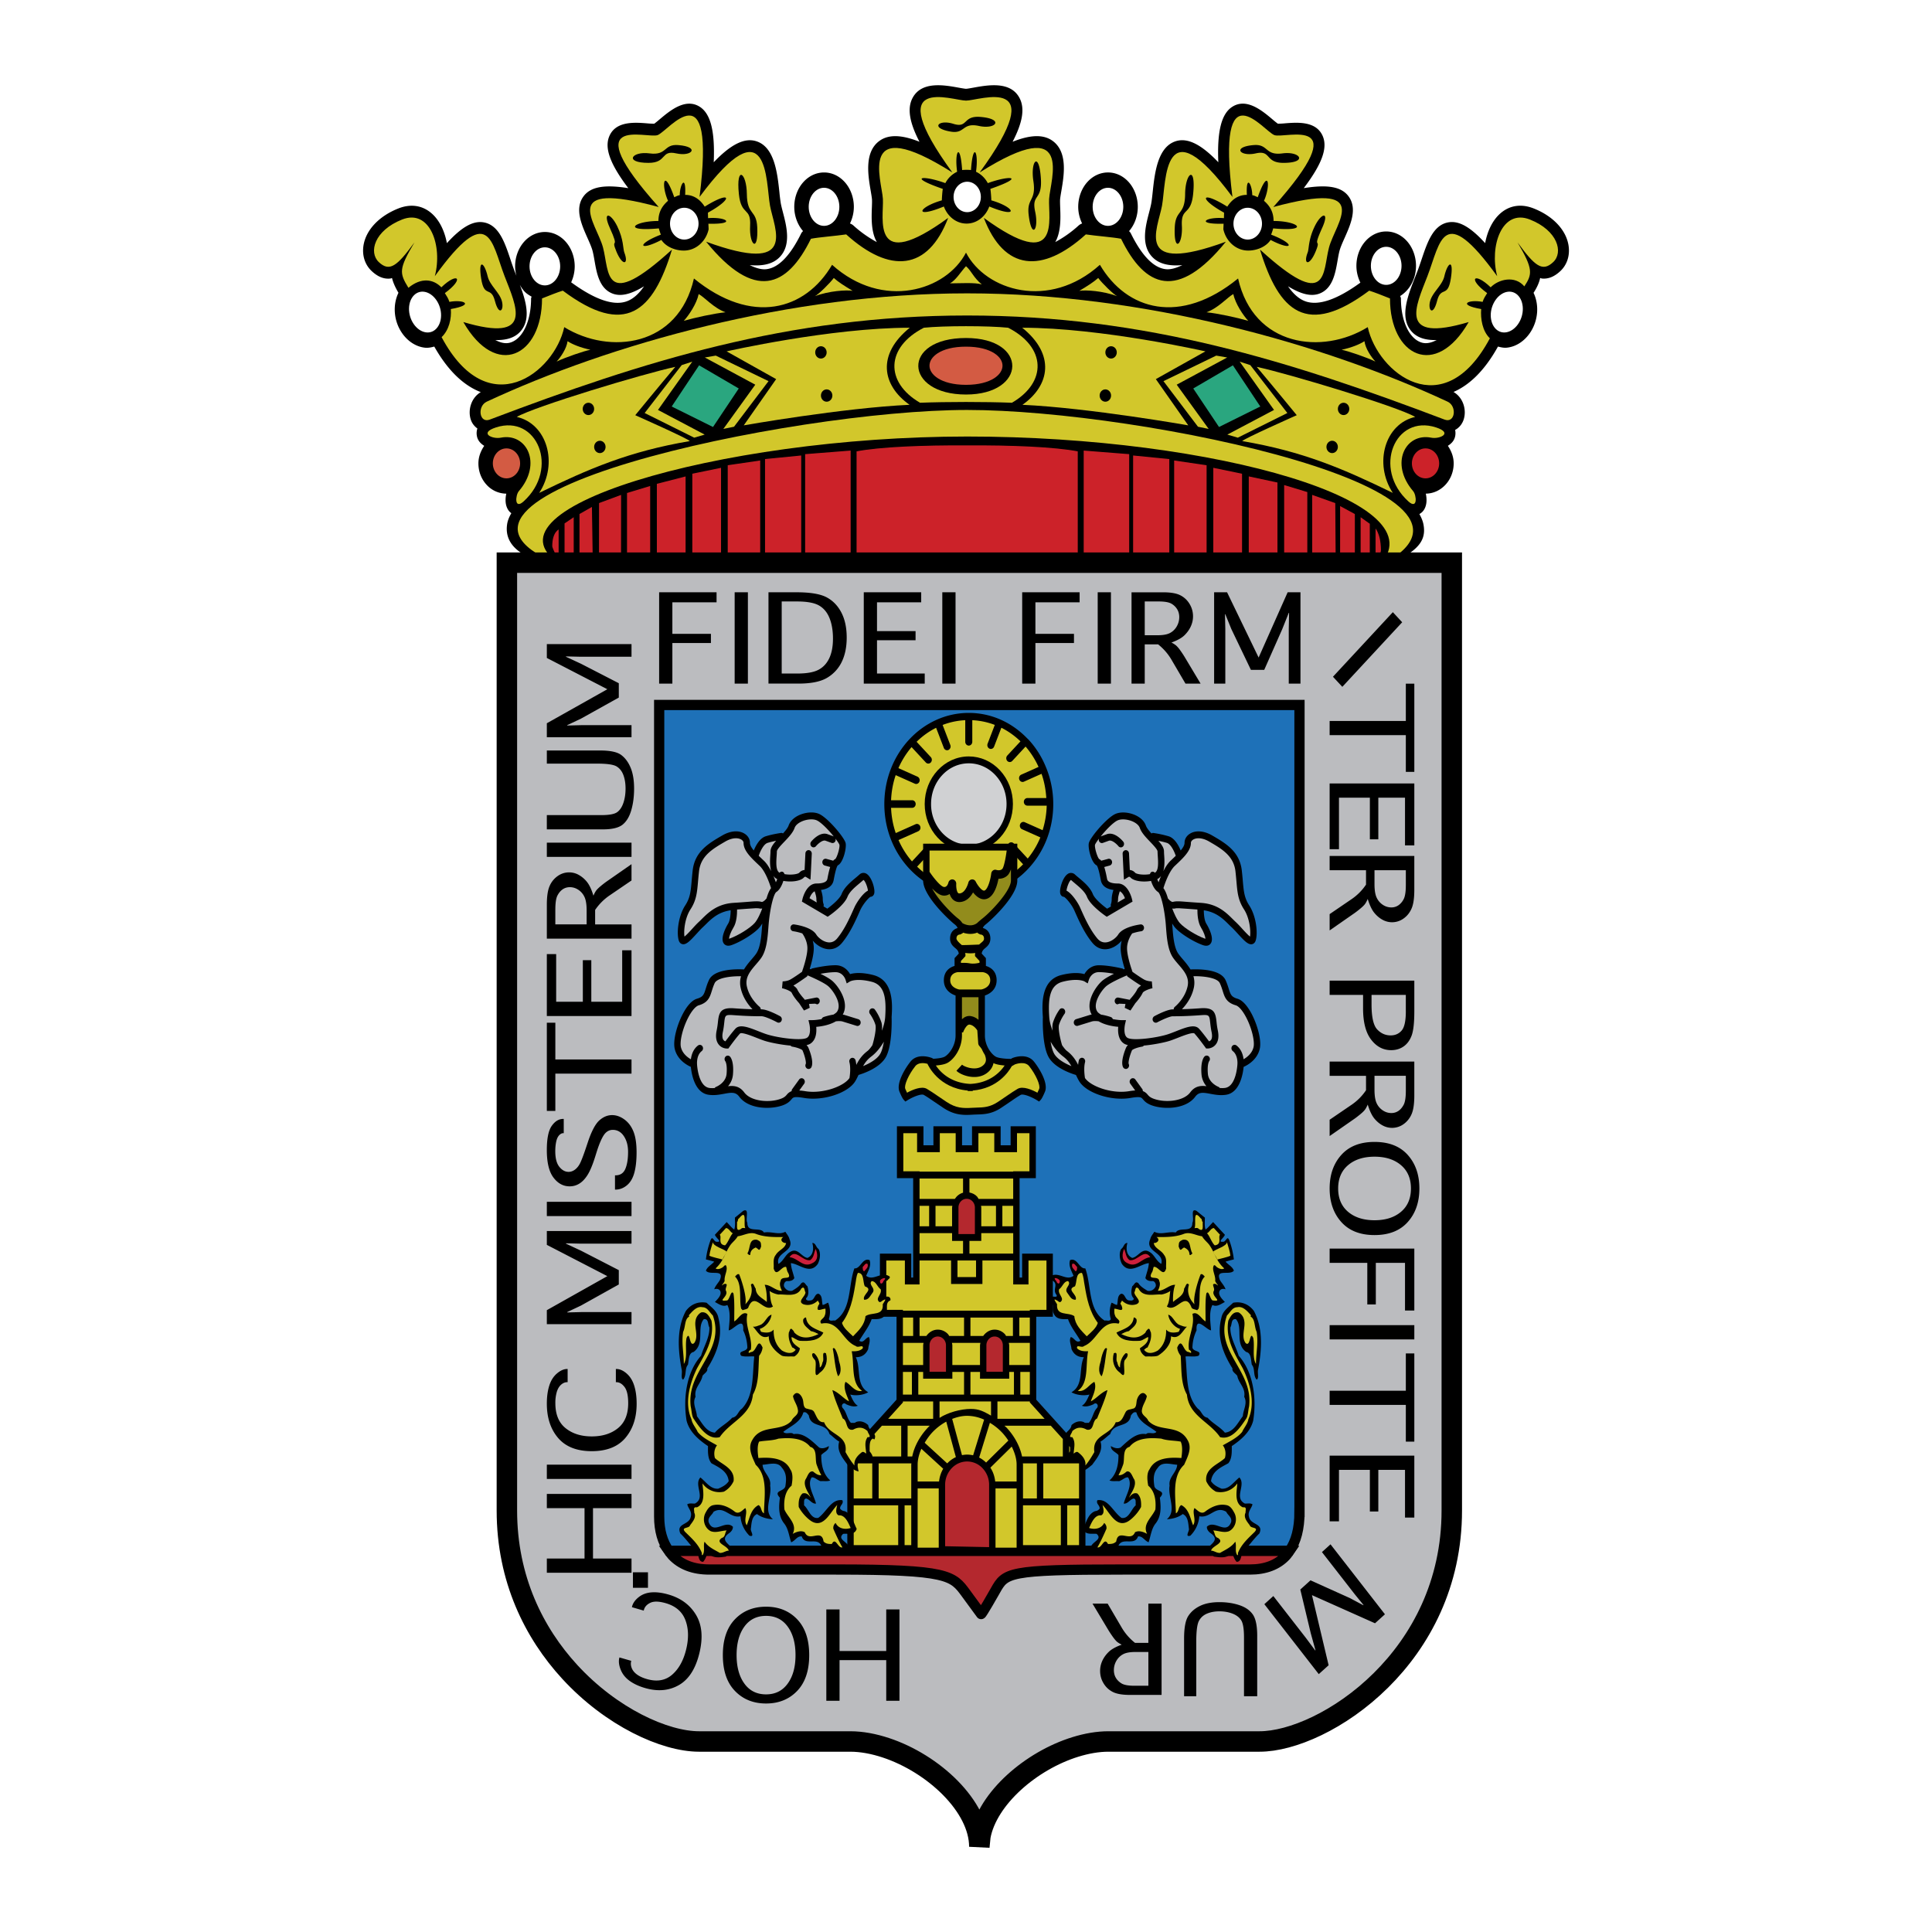 <svg xmlns="http://www.w3.org/2000/svg" width="2500" height="2500" viewBox="0 0 192.756 192.756"><g fill-rule="evenodd" clip-rule="evenodd"><path fill="#fff" d="M0 0h192.756v192.756H0V0z"/><path d="M156.486 24.444c-.262-1.53-1.561-2.895-3.475-3.65-1.311-.518-2.551-.284-3.492.659-.674.675-1.133 1.672-1.346 2.804-1.475-1.619-2.613-2.253-3.662-2.075-1.521.261-2.104 1.992-2.668 3.667-.139.414-.283.842-.439 1.248l-.215.548c-.729 1.85-1.555 3.947-.424 5.343.539.665 1.367.968 2.57.939-.516.268-1.027.395-1.502.249-1.234-.379-2.062-2.147-2.062-4.4 0-.089-.053-.159-.072-.244.934-.579 1.576-1.703 1.576-3.008 0-.948-.344-1.861-.941-2.507-.553-.596-1.275-.924-2.033-.924-.756 0-1.477.328-2.029.924-.6.646-.943 1.559-.943 2.507 0 .594.148 1.166.396 1.676-2.328 1.689-4.184 2.333-5.494 1.859-.625-.227-1.195-.727-1.725-1.496 1.328.811 2.328 1.037 3.145.724 1.311-.502 1.576-2.027 1.791-3.253.064-.366.123-.713.203-1.015.094-.358.309-.84.518-1.307.578-1.298 1.297-2.914.369-4.142-.703-.929-2.047-1.187-4.457-.799 1.846-2.439 2.4-4.028 1.889-5.204-.656-1.507-2.527-1.359-3.766-1.262a7.158 7.158 0 0 1-.709.035 8.87 8.87 0 0 1-.521-.419c-1.021-.863-2.566-2.167-3.992-1.286-1.098.679-1.555 2.396-1.424 5.552-1.709-1.792-3.066-2.464-4.234-2.102-1.836.571-2.117 3.206-2.32 5.13-.045.418-.088.813-.137 1.076-.047.254-.127.565-.213.895-.359 1.376-.85 3.261.336 4.474.639.653 1.6.91 2.977.79-.6.292-1.172.468-1.686.403-1.201-.152-2.365-1.358-3.457-3.582-.043-.085-.111-.143-.17-.214.535-.621.869-1.477.869-2.422 0-.947-.344-1.861-.941-2.506-.553-.596-1.273-.923-2.031-.923s-1.479.328-2.031.923c-.598.646-.941 1.559-.941 2.506 0 .587.145 1.154.389 1.66a1.097 1.097 0 0 0-.33.188 11.687 11.687 0 0 1-2.35 1.67c.584-1.015.533-2.419.494-3.437-.012-.31-.021-.604-.012-.794.01-.188.068-.519.127-.869.262-1.53.656-3.843-.834-4.97-.898-.678-2.193-.67-4.029.06 1.029-1.982 1.232-3.38.67-4.402-.912-1.66-3.135-1.258-4.605-.991-.255.046-.606.109-.712.109-.105 0-.457-.063-.712-.109-1.471-.267-3.692-.669-4.605.991-.562 1.021-.358 2.419.671 4.402-1.836-.729-3.132-.738-4.029-.06-1.491 1.127-1.096 3.44-.834 4.971.06.35.116.681.127.869.01.19-.001.484-.013.794-.038 1.018-.089 2.421.495 3.437a11.703 11.703 0 0 1-2.351-1.67 1.087 1.087 0 0 0-.328-.188 3.8 3.8 0 0 0 .387-1.66c0-.947-.343-1.861-.942-2.506-.552-.596-1.272-.923-2.03-.923-.758 0-1.479.328-2.031.923-.6.646-.942 1.559-.942 2.506 0 .907.322 1.777.874 2.417-.06.072-.132.132-.175.219-1.091 2.224-2.254 3.43-3.457 3.582-.514.065-1.086-.112-1.685-.403 1.377.121 2.339-.136 2.978-.79 1.186-1.213.694-3.098.335-4.474-.085-.33-.167-.641-.213-.895a15.984 15.984 0 0 1-.135-1.076c-.205-1.924-.484-4.559-2.323-5.129-1.166-.362-2.523.31-4.234 2.102.134-3.155-.324-4.873-1.421-5.552-1.427-.881-2.971.423-3.993 1.286-.18.152-.401.335-.521.419a7.847 7.847 0 0 1-.709-.035c-1.238-.098-3.109-.245-3.765 1.262-.512 1.176.042 2.765 1.887 5.204-2.409-.388-3.752-.13-4.455.799-.929 1.228-.209 2.844.369 4.143.208.466.422.948.517 1.306.08.302.14.649.204 1.016.214 1.225.479 2.75 1.79 3.252.817.313 1.816.087 3.144-.724-.529.769-1.097 1.27-1.725 1.497-1.319.477-3.191-.175-5.546-1.896a3.805 3.805 0 0 0 .354-1.59c0-.947-.344-1.861-.943-2.506-.551-.596-1.273-.924-2.03-.924s-1.479.328-2.031.924c-.599.646-.942 1.56-.942 2.506 0 .325.054.641.131.949l-.167-.426a29.73 29.73 0 0 1-.44-1.248c-.563-1.674-1.145-3.406-2.667-3.667-1.049-.179-2.188.456-3.664 2.075-.212-1.132-.672-2.129-1.345-2.804-.941-.942-2.183-1.177-3.493-.659-1.914.756-3.212 2.121-3.475 3.65-.172 1.006.123 1.953.809 2.597.606.568 1.211.814 1.852.748.061-.006.117-.042.177-.054.108.447.318.923.643 1.473-.585 1.212-.49 2.809.377 4.046.58.828 1.416 1.351 2.293 1.435.313.029.611-.035.904-.115 1.52 2.692 3.171 3.982 4.639 4.544-1.007.602-1.312 1.874-.976 2.801.133.367.368.629.638.831-.101.3-.087.586-.039.8.099.438.385.718.721.929-.348.514-.58 1.104-.58 1.751 0 .809.292 1.568.821 2.139a2.683 2.683 0 0 0 1.961.881c-.136.619-.106 1.31.311 1.781.022.024.089.095.191.171-.204.353-.357.709-.415 1.073-.496 3.149 3.799 3.871 5.229 4.41.54.204 16.628.159 16.727.159H96.499l16.216.038 11.822-.038s12.9.082 13.393-.159c3.08-1.509 4.482-2.406 4.082-4.401-.068-.338-.215-.669-.398-.998.18-.104.299-.222.328-.256.418-.471.445-1.163.311-1.781 1.535-.015 2.781-1.361 2.781-3.021 0-.647-.232-1.237-.58-1.751.336-.211.623-.491.721-.929.041-.179.057-.41.002-.655.365-.196.666-.522.832-.977.338-.933.029-2.215-.992-2.812 1.416-.611 2.988-1.918 4.436-4.529.283.074.568.14.873.111.877-.083 1.713-.606 2.293-1.435.863-1.234.963-2.827.383-4.038.348-.535.559-1.011.66-1.479.059.011.111.046.17.052.641.066 1.246-.18 1.852-.748.681-.644.974-1.59.802-2.596zm-104.62 3.974c.132.24.282.467.464.663.208.225.458.371.708.517-.01.062-.052.112-.052.178 0 2.252-.829 4.021-2.063 4.4-.475.146-.986.019-1.501-.249 1.202.029 2.03-.274 2.569-.939.976-1.205.493-2.931-.125-4.57z"/><path d="M92.172 32.698c-3.803 1.948-3.897 5.434-.38 7.484 2.663-.103 6.508-.103 9.17 0 3.518-2.05 3.424-5.536-.379-7.484-1.995-.205-6.415-.205-8.411 0z" fill="#d2c72b"/><path d="M96.378 39.362c6.063 0 6.253-5.639 0-5.639-6.487 0-6.202 5.639 0 5.639z"/><path d="M96.495 31.477c-17.85 0-32.302 4.573-47.632 10.386-1.055.4-1.266-1.339-.299-1.789 12.315-5.74 30.203-10.806 47.931-10.806 17.728 0 35.617 5.066 47.931 10.806.969.45.756 2.189-.299 1.789-15.33-5.813-29.781-10.386-47.632-10.386z" fill="#d2c72b"/><path d="M96.495 43.552c-24.866 0-49.779 7.422-40.253 12.942-18.283-6.9 22.792-15.593 40.253-15.593 17.462 0 56.232 8.141 41.023 15.593 6.451-6.348-16.157-12.942-41.023-12.942z" fill="#d2c72b"/><path fill="#cc2229" stroke="#000" stroke-width=".11" stroke-miterlimit="2.613" d="M80.272 45.26l4.652-.366V55.67l-4.652.034V45.26zM76.272 45.75l3.721-.367v10.283h-3.721V45.75zM72.551 46.368l3.349-.489v9.787h-3.349v-9.298zM69.016 47.218l2.977-.613v9.061h-2.977v-8.448zM65.48 48.23l2.978-.768v8.204H65.48V48.23zM62.503 49.145l2.42-.734v7.255l-2.42-.015v-6.506zM59.713 50.153l2.309-.857-.006 6.355-2.308-.015.005-5.483zM57.759 51.253l1.352-.771.078 5.139-1.43-.016v-4.352zM56.271 52.193l1.023-.695v4.078l-1.023-.015v-3.368zM55.044 54.479c0-1.488.746-1.742.746-1.742V55.4l-.479-.224c0-.001-.267-.509-.267-.697zM112.717 45.26l-4.651-.366V55.67l4.651.034V45.26zM116.717 45.75l-3.721-.367v10.283h3.721V45.75zM120.438 46.368l-3.348-.489v9.787h3.348v-9.298zM123.975 47.218l-2.979-.613v9.061h2.979v-8.448zM127.508 48.095l-2.975-.633v8.204h2.975v-7.571zM130.486 49.052l-2.42-.734v7.348l2.42-.015v-6.599zM133.275 50.153l-2.418-.857.008 6.355 2.449-.015-.039-5.483zM135.23 51.253l-1.582-.856v5.224l1.582-.016v-4.352zM136.719 52.227l-1.024-.729v4.078l1.024-.015v-3.334zM137.834 54.85c-.027-1.742-.65-2.271-.65-2.271v2.937l.408-.087s.248-.222.242-.579zM96.495 44.382c4.355-.028 8.73.145 11.089.604v10.68H85.405v-10.68c2.359-.46 6.734-.632 11.09-.604z"/><path d="M96.378 10.038c-1.355 0-8.607-2.767-1.359 7.171-9.559-6.039-7.038.754-6.932 2.642.104 1.887-1.261 7.548 6.512 1.887-2.018 5.289-5.815 5.592-10.175 1.648-1.038.155-2.739.28-3.517.435-2.391 4.874-5.625 6.239-10.458.294 9.225 3.37 6.81-1.246 6.375-3.593-.436-2.348-.06-10.263-7.029-.873 1.633-13.041-3.098-6.561-4.187-6.169s-8.276-2.217.109 7.173c-10.127-2.739-6.207 1.564-5.554 4.042.653 2.478.023 6.464 6.883.204-1.892 6.223-4.671 8.756-10.894 4.099-.519.156-1.296.466-2.074.777 0 5.744-4.564 8.077-7.852 2.357 7.142 2.118 5.265-1.597 4.115-4.583-1.312-3.409-1.536-7.482-6.958.006.796-3.021-.488-6.75-3.264-5.654-2.777 1.097-3.36 3.277-2.324 4.25 1.069 1.004 1.818.417 3.556-1.967-1.583 2.673-1.514 3.04-.604 4.53 1.3-1.071 2.497-.86 3.287-.048 1.621-1.563 2.355-.897.348.579.175.277.354.544.454.873 1.467-.268 2.547.299.143.715.077.961-.175 2.094-.921 2.805 4.641 8.709 11.251 3.552 12.236-.999 4.537 2.794 11.392 1.971 12.939-4.854C75 32.487 80.345 30.971 83.017 26.42c5.063 4.551 11.392 2.578 13.361-1.214 1.968 3.792 8.298 5.765 13.36 1.214 2.674 4.551 8.02 6.067 13.785 1.365 1.547 6.826 8.402 7.649 12.938 4.854.986 4.55 7.541 9.823 12.184 1.114-.748-.711-.945-1.959-.867-2.92-2.406-.417-1.324-.983.143-.715.1-.328.279-.596.453-.873-2.008-1.476-1.273-2.142.35-.579.789-.812 2.418-1.212 3.359-.094.801-1.219.904-1.715-.678-4.388 1.738 2.384 2.486 2.971 3.557 1.967 1.037-.972.453-3.152-2.324-4.25-2.775-1.096-4.061 2.633-3.264 5.654-5.424-7.488-5.646-3.415-6.959-.006-1.15 2.987-3.025 6.701 4.115 4.583-3.287 5.72-7.852 3.387-7.852-2.357-.779-.311-1.557-.621-2.074-.777-6.223 4.658-9.002 2.124-10.895-4.099 6.861 6.26 6.23 2.274 6.885-.204.652-2.478 4.572-6.781-5.555-4.042 8.385-9.39 1.197-6.782.109-7.173-1.09-.391-5.82-6.872-4.188 6.169-6.969-9.39-6.594-1.475-7.027.873-.438 2.347-2.852 6.963 6.373 3.593-4.832 5.945-8.066 4.58-10.457-.294-.777-.155-2.48-.28-3.516-.435-4.361 3.944-8.158 3.64-10.176-1.648 7.773 5.661 6.406 0 6.512-1.887.105-1.887 2.625-8.68-6.932-2.642 7.249-9.938-.003-7.171-1.359-7.171z" fill="#d2c72b"/><path fill="#d2c72b" d="M70.306 43.36l-1.046.307-4.943-2.46 3.695-4.778 1.058-.348-3.423 4.818 4.659 2.461zM72.168 42.794l1.065-.218 3.443-4.549-5.264-2.548-1.093.188 5.035 2.713-3.186 4.414z"/><path d="M96.378 38.746c5.302 0 5.347-4.511 0-4.511-5.346 0-5.302 4.511 0 4.511z" fill="#d35b43" stroke="#000" stroke-width=".701" stroke-miterlimit="2.613"/><path d="M72.493 35.056l4.944 2.769-3.232 4.613s9.888-1.743 16.542-2.051c-2.757-1.948-3.283-5.024.022-7.689-7.913 0-18.276 2.358-18.276 2.358z" fill="#d2c72b"/><path d="M81.334 35.158c0-.34.255-.615.57-.615s.571.275.571.615c0 .339-.255.615-.571.615s-.57-.275-.57-.615zM81.905 39.464c0-.34.255-.615.571-.615.315 0 .57.275.57.615 0 .34-.255.615-.57.615-.316 0-.571-.275-.571-.615z"/><path fill="#2aa67f" stroke="#000" stroke-width=".701" stroke-miterlimit="2.613" d="M69.641 35.979l-3.138 4.715 4.754 2.359 2.948-4.409-4.564-2.665z"/><path d="M67.373 36.601c-3.194.688-14.056 3.962-15.813 4.995 3.035.689 4.153 4.652 2.236 7.58 4.952-2.412 8.944-4.134 15.015-5.168 0-.172-5.431-2.584-5.431-2.584s2.396-2.928 3.993-4.823z" fill="#d2c72b"/><path d="M58.137 40.797c0-.34.255-.615.57-.615.314 0 .57.275.57.615 0 .339-.256.615-.57.615-.314 0-.57-.276-.57-.615zM59.278 44.59c0-.34.255-.615.57-.615.315 0 .57.275.57.615s-.255.616-.57.616c-.315 0-.57-.276-.57-.616z"/><path d="M49.485 42.643c4.088-1.333 6.37 4.101 2.757 7.382-.945.858-.824-.621-.476-1.025 2.376-2.768.761-5.844-1.806-5.332-.835.167-2.225-.455-.475-1.025z" fill="#d2c72b"/><path d="M48.82 46.231c0-1.019.766-1.846 1.71-1.846.945 0 1.712.827 1.712 1.846s-.767 1.845-1.712 1.845c-.944 0-1.71-.826-1.71-1.845z" fill="#d35b43" stroke="#000" stroke-width=".701" stroke-miterlimit="2.613"/><path fill="#d2c72b" d="M122.451 43.36l1.045.307 4.943-2.46-3.695-4.778-1.058-.348 3.423 4.818-4.658 2.461zM120.59 42.794l-1.067-.218-3.443-4.549 5.264-2.548 1.094.188-5.038 2.713 3.19 4.414z"/><path d="M120.264 35.056l-4.945 2.769 3.234 4.613s-9.889-1.743-16.543-2.051c2.756-1.948 3.283-5.024-.021-7.689 7.911 0 18.275 2.358 18.275 2.358z" fill="#d2c72b"/><path d="M111.422 35.158c0-.34-.256-.615-.57-.615s-.57.275-.57.615c0 .339.256.615.57.615s.57-.275.57-.615zM110.852 39.464c0-.34-.256-.615-.57-.615s-.572.275-.572.615c0 .34.258.615.572.615s.57-.275.57-.615z"/><path fill="#2aa67f" stroke="#000" stroke-width=".701" stroke-miterlimit="2.613" d="M123.115 35.979l3.137 4.715-4.752 2.359-2.947-4.409 4.562-2.665z"/><path d="M125.383 36.601c3.195.688 14.057 3.962 15.812 4.995-3.033.689-4.152 4.652-2.234 7.58-4.953-2.412-8.945-4.134-15.016-5.168 0-.172 5.432-2.584 5.432-2.584s-2.397-2.928-3.994-4.823z" fill="#d2c72b"/><path d="M134.619 40.797c0-.34-.256-.615-.57-.615s-.57.275-.57.615c0 .339.256.615.57.615s.57-.276.57-.615zM133.479 44.59c0-.34-.256-.615-.57-.615s-.57.275-.57.615.256.616.57.616.57-.276.57-.616z"/><path d="M143.27 42.643c-4.086-1.333-6.369 4.101-2.756 7.382.945.858.824-.621.475-1.025-2.377-2.768-.76-5.844 1.807-5.332.837.167 2.225-.455.474-1.025z" fill="#d2c72b"/><path d="M140.514 46.231c0-1.019.766-1.846 1.711-1.846s1.711.827 1.711 1.846-.766 1.845-1.711 1.845-1.711-.826-1.711-1.845z" fill="#cc2229" stroke="#000" stroke-width=".701" stroke-miterlimit="2.613"/><path d="M56.625 34.042c-.099.748-.694 1.603-1.09 2.031.892-.428 2.775-1.069 3.37-1.176-.992-.214-1.785-.535-2.28-.855zM69.708 29.338c-.199.962-.991 2.138-1.487 2.673 1.09-.321 3.072-.749 4.163-.855-1.19-.427-2.082-1.497-2.676-1.818zM83.187 27.735c-.397.534-1.487 1.603-1.884 1.817 1.388-.535 3.172-.642 3.767-.535-.893-.534-1.388-.854-1.883-1.282zM96.378 26.56c-.506.534-1.001 1.39-1.596 1.71.991 0 2.478-.106 3.171.107-.891-.749-.97-1.283-1.575-1.817zM136.131 34.042c.1.748.695 1.603 1.092 2.031-.893-.428-2.775-1.069-3.371-1.176.992-.214 1.783-.535 2.279-.855zM123.049 29.338c.199.962.992 2.138 1.488 2.673-1.092-.321-3.074-.749-4.164-.855 1.189-.427 2.082-1.497 2.676-1.818zM109.57 27.735c.396.534 1.486 1.603 1.883 1.817-1.387-.535-3.172-.642-3.768-.535.893-.534 1.389-.854 1.885-1.282z" fill="#d2c72b"/><path d="M49.379 30.027c-.403-1.544-1.063-.243-1.375-2.25-.311-2.006.319-1.62.648-.214.216.925 1.199 1.605 1.426 2.504s-.296 1.504-.699-.04zM60.836 22.721c-.753-1.668.083-1.503.741-.16.658 1.344.572 2.267.71 2.625.474 1.223-.17 1.409-.792-.098-.621-1.507.407-.008-.659-2.367zM64.802 15.303c-1.778-.237-2.569.946-.099.946 1.879 0 1.186-1.302 2.766-.946 1.58.354 2.386-.654.197-.829-1.481-.118-1.085 1.065-2.864.829zM74.514 19.362c-.02-2.142-1.097-2.938-.796-.002.229 2.234 1.223 1.251 1.121 3.173-.102 1.921.833 2.756.711.133-.083-1.775-1.015-1.162-1.036-3.304z"/><path d="M89.774 18.056c.31-2.033-.587-3.024-.753-.178-.126 2.166.965 1.454.574 3.251-.392 1.797.365 2.793.651.283.195-1.699-.782-1.324-.472-3.356z" fill="#d2c72b"/><path d="M97.68 12.568c1.699.372 2.525-.704.148-.902-1.808-.151-1.213 1.157-2.714.688s-2.333.437-.236.781c1.418.233 1.105-.937 2.802-.567zM70.309 20.617c2.667-1.657 2.89-.818.321.601l.015.547c1.832-.157 2.91.633.032.555l.023.56c-.271 1.217-1.276 2.12-2.474 2.12-.849 0-1.776-.364-2.238-1.061-2.272 1.183-2.522.418-.053-.528a5.43 5.43 0 0 1-.203-.625c-3.754.354-2.51-.739-.041-.739 0-.886.368-1.503.959-2.013-.692-1.538-.465-3.429.622-.354.189-.088.339-.171.548-.208 0-1.064.637-2.158.539-.029.86 0 1.489.46 1.95 1.174zM103.1 18.056c-.311-2.033.588-3.024.752-.178.127 2.166-.965 1.454-.572 3.251.391 1.797-.365 2.793-.652.283-.196-1.699.782-1.324.472-3.356zM96.437 22.307c-1.034 0-1.904-.716-2.267-1.704-3.049 1.255-2.583.07-.201-.614 0-.213.052-.943.095-1.142-3.622-1.255-1.938-1.376.253-.576a2.566 2.566 0 0 1 1.176-1.135c-.287-2.054.31-3.022.5-.169.147-.031.736-.031.884 0 .19-2.853.786-1.885.5.169.492.23.91.63 1.176 1.135 2.191-.8 3.875-.679.254.576.043.198.096.929.096 1.142 2.381.685 2.848 1.87-.201.614-.362.988-1.231 1.704-2.265 1.704zM143.377 30.027c.402-1.544 1.062-.243 1.375-2.25.311-2.006-.32-1.62-.648-.214-.217.925-1.199 1.605-1.426 2.504s.297 1.504.699-.04zM131.92 22.721c.752-1.668-.082-1.503-.74-.16-.66 1.344-.572 2.267-.711 2.625-.475 1.223.17 1.409.793-.098.621-1.507-.408-.008.658-2.367zM127.955 15.303c1.777-.237 2.566.946.098.946-1.879 0-1.186-1.302-2.766-.946-1.582.354-2.387-.654-.199-.829 1.482-.118 1.088 1.065 2.867.829zM118.24 19.362c.021-2.142 1.1-2.938.799-.002-.23 2.234-1.223 1.251-1.123 3.173.102 1.921-.832 2.756-.709.133.082-1.775 1.014-1.162 1.033-3.304zM122.447 20.617c-2.668-1.657-2.891-.818-.322.601l-.014.547c-1.832-.157-2.912.633-.033.555l-.023.56c.273 1.217 1.277 2.12 2.477 2.12.848 0 1.773-.364 2.236-1.061 2.273 1.183 2.523.418.053-.528.057-.151.172-.462.203-.625 3.754.354 2.512-.739.041-.739 0-.886-.367-1.503-.957-2.013.689-1.538.463-3.429-.623-.354-.189-.088-.34-.171-.549-.208 0-1.064-.637-2.158-.537-.029-.862 0-1.491.46-1.952 1.174z"/><path d="M151.74 32.544c.746-1.064.721-2.558-.057-3.336-.779-.778-2.014-.547-2.758.517-.746 1.064-.721 2.558.057 3.336.78.778 2.014.547 2.758-.517zM66.496 22.315c0-1.07.794-1.938 1.774-1.938s1.775.868 1.775 1.938-.795 1.938-1.775 1.938c-.98.001-1.774-.867-1.774-1.938zM94.787 19.649c0-1.032.766-1.869 1.712-1.869.945 0 1.712.837 1.712 1.869 0 1.033-.768 1.869-1.712 1.869-.947.001-1.712-.836-1.712-1.869zM40.999 32.544c-.746-1.064-.719-2.558.058-3.336.778-.778 2.012-.547 2.757.517.746 1.064.72 2.558-.058 3.336-.777.778-2.011.547-2.757-.517zM52.481 26.574c0-1.243.841-2.25 1.879-2.25s1.879 1.007 1.879 2.25-.841 2.251-1.879 2.251-1.879-1.008-1.879-2.251zM80.334 20.634c0-1.243.841-2.25 1.88-2.25 1.038 0 1.879 1.008 1.879 2.25s-.841 2.251-1.879 2.251c-1.039 0-1.88-1.008-1.88-2.251zM122.711 22.315c0-1.07.795-1.938 1.775-1.938.979 0 1.775.868 1.775 1.938s-.797 1.938-1.775 1.938c-.98.001-1.775-.867-1.775-1.938zM136.422 26.523c0-1.243.842-2.251 1.879-2.251 1.039 0 1.881 1.008 1.881 2.251 0 1.243-.842 2.25-1.881 2.25-1.037 0-1.879-1.007-1.879-2.25zM108.664 20.634c0-1.243.84-2.25 1.879-2.25 1.037 0 1.879 1.008 1.879 2.25s-.842 2.251-1.879 2.251c-1.039 0-1.879-1.008-1.879-2.251z" fill="#fff" stroke="#000" stroke-width=".701" stroke-miterlimit="2.613"/><path d="M126.203 56.138H50.572V150.7c0 6.839 2.72 12.233 6.262 16.092 4.179 4.553 9.507 6.956 12.909 6.956h15.085c1.146 0 2.356.23 3.558.629 4.729 1.564 9.323 5.824 9.323 9.877l.104-1.04c.701-3.798 5.066-7.56 9.482-8.923 1.115-.345 2.23-.543 3.293-.543h15.086c3.184 0 8.059-2.097 12.096-6.096 3.936-3.895 7.076-9.595 7.076-16.952V56.138h-18.643z" fill="#bbbcbf" stroke="#000" stroke-width="2.041" stroke-miterlimit="2.613"/><path d="M129.65 150.85V70.336H65.766v80.973c0 1.404.338 2.543.968 3.426h61.916c.659-.949 1-2.214 1-3.885z" fill="#1e71b8" stroke="#000" stroke-width="1.021" stroke-miterlimit="2.613"/><path d="M66.734 154.734c.105.147.201.306.324.438.873.941 2.119 1.419 3.703 1.419h12.644c11.226 0 11.665.6 12.966 2.376l1.516 2.07c.051.069 1.326-2.182 1.326-2.182l.09-.16c1.008-1.782 1.189-2.104 12.709-2.104h12.695c1.539 0 2.748-.462 3.596-1.375.133-.144.234-.319.348-.482H66.734z" fill="#b4282e" stroke="#000" stroke-width="1.021" stroke-miterlimit="2.613"/><path d="M104.375 76.589v-.002l-.004-.002a9.055 9.055 0 0 0-1.756-2.796c-.02-.021-.043-.035-.062-.056-.004-.007-.002-.016-.01-.022-.008-.01-.021-.006-.031-.016-1.582-1.65-3.65-2.568-5.855-2.568-4.646 0-8.427 4.077-8.427 9.088 0 2.428.877 4.709 2.469 6.426 1.591 1.717 3.708 2.662 5.958 2.662 2.251 0 4.367-.945 5.958-2.662 1.594-1.716 2.469-3.998 2.469-6.426a9.66 9.66 0 0 0-.709-3.626z"/><path d="M89.645 83.813l1.972-.881a.39.39 0 0 0 .19-.495c-.075-.194-.279-.285-.459-.205l-1.98.885a8.975 8.975 0 0 1-.466-2.52h2.105c.194 0 .351-.169.351-.379 0-.209-.157-.378-.351-.378h-2.105c.036-.868.19-1.708.46-2.505l1.909.853c.18.08.385-.012.459-.205a.39.39 0 0 0-.19-.494l-1.905-.851a8.465 8.465 0 0 1 1.313-2.1l1.422 1.534c.137.147.36.147.496 0a.399.399 0 0 0 0-.536l-1.416-1.527a7.711 7.711 0 0 1 1.945-1.397l.771 2.007c.074.193.279.285.458.205a.39.39 0 0 0 .19-.495l-.769-2a7.227 7.227 0 0 1 2.259-.476v2.157c0 .209.157.378.351.378.193 0 .351-.169.351-.378v-2.157a7.233 7.233 0 0 1 2.246.472l-.719 1.873c-.072.193.012.415.191.495s.385-.012.459-.206l.723-1.881a7.76 7.76 0 0 1 1.906 1.359l-1.316 1.418a.405.405 0 0 0 0 .536.336.336 0 0 0 .498-.001l1.328-1.434a8.396 8.396 0 0 1 1.295 2.032l-1.727.771c-.182.08-.264.302-.191.495.074.193.281.285.459.205l1.756-.784c.273.767.422 1.582.477 2.419h-1.889c-.195 0-.354.17-.354.379s.158.378.354.378h1.928a8.894 8.894 0 0 1-.408 2.449l-1.785-.796c-.18-.08-.385.012-.459.205s.01.415.189.494l1.83.818a8.378 8.378 0 0 1-1.26 2.11l-1.4-1.511a.334.334 0 0 0-.496 0 .397.397 0 0 0 0 .536l1.434 1.546a7.846 7.846 0 0 1-1.924 1.451l-.779-2.031c-.076-.194-.279-.285-.459-.205a.387.387 0 0 0-.191.495l.795 2.071a7.272 7.272 0 0 1-2.311.545v-2.248c0-.209-.156-.378-.351-.378-.194 0-.352.169-.352.378l.001 2.292a7.305 7.305 0 0 1-2.345-.46l.813-2.116c.074-.194-.011-.415-.19-.495s-.385.011-.459.205L93.5 87.88a7.73 7.73 0 0 1-2-1.414l1.51-1.629a.4.4 0 0 0 0-.536.335.335 0 0 0-.497 0l-1.523 1.644a8.409 8.409 0 0 1-1.345-2.132z" fill="#d2c72b"/><path d="M96.657 84.96c1.175 0 2.281-.493 3.113-1.39.83-.896 1.289-2.088 1.289-3.355s-.459-2.459-1.289-3.356c-.832-.896-1.938-1.39-3.113-1.39-2.427 0-4.4 2.129-4.4 4.746 0 1.268.458 2.459 1.289 3.355.83.898 1.935 1.39 3.111 1.39z"/><path d="M92.893 80.215c0-1.084.392-2.104 1.103-2.87.71-.767 1.656-1.188 2.661-1.188 1.005 0 1.951.422 2.662 1.188s1.104 1.786 1.104 2.87c0 2.238-1.689 4.059-3.765 4.059-1.005 0-1.95-.422-2.661-1.188a4.2 4.2 0 0 1-1.104-2.871z" fill="#d0d1d3"/><path d="M103.164 105.923c-.734-.924-2.088-.39-2.146-.366l-.02.008-.018.011-.117.067h-.08c-.262 0-1.016-.035-1.377-.19-.41-.178-1.143-1.047-1.143-2.15v-3.982c.508-.168 1.17-.604 1.17-1.52 0-.904-.594-1.293-1.07-1.429v-.779l-.094-.101-.326-.352c.035-.245.148-.38.338-.538.223-.186.529-.44.529-.961 0-.394-.148-.637-.273-.772a1.002 1.002 0 0 0-.477-.282c.025-.087.104-.219.318-.385.408-.314 3.119-2.767 3.119-4.357v-3.671h-9.396v3.671c0 1.59 2.711 4.043 3.12 4.357.216.167.293.299.315.391-.363.101-.746.407-.746 1.048 0 .521.306.775.53.961.188.157.302.293.337.538l-.326.352-.094.101v.779c-.477.135-1.069.524-1.069 1.429 0 .915.66 1.352 1.169 1.52v3.982c0 1.104-.733 1.973-1.144 2.15-.265.114-.74.162-1.078.18l-.094-.055-.02-.012-.021-.009c-.058-.023-1.411-.558-2.146.366-.533.67-1.446 2.158-1.093 2.995.175.417.322.701.413.799l.171.186.212-.13c.598-.368 1.397-.67 1.63-.533.339.198.593.373 1.015.662l.911.616c1.106.738 1.978.752 2.922.695.145-.01.291-.014.43-.019.744-.022 1.514-.045 2.459-.677l.912-.616c.422-.289.674-.464 1.014-.662.234-.137 1.031.165 1.631.533l.211.13.172-.186c.09-.098.238-.382.412-.799.355-.836-.559-2.324-1.092-2.994z"/><path d="M102.68 106.37c-.424-.534-1.336-.209-1.422-.176l-.316.183c-.346.618-1.459 2.218-3.893 2.426v.048h-.497v-.048c-2.936-.251-3.969-2.548-4.022-2.672-.315-.08-.897-.157-1.212.239-.667.84-1.143 1.919-.997 2.265.075.176.13.294.174.385.492-.268 1.441-.699 1.978-.384.357.211.633.399 1.051.685l.905.612c.952.637 1.658.647 2.552.594.152-.009.302-.013.447-.019.721-.021 1.342-.041 2.143-.575l.902-.612c.418-.285.695-.474 1.053-.685.537-.315 1.486.116 1.977.384.045-.092.1-.209.176-.385.143-.346-.331-1.425-.999-2.265z" fill="#d2c72b"/><path d="M103.385 139.642v-8.27h1.658v-6.298h-3.066v2.386h-.252v-9.914h1.621v-5.175h-2.516v1.894h-.994v-1.894h-2.857v1.894h-.995v-1.894h-2.857v1.894h-.993v-1.894h-2.647v5.175h1.619v9.914h-.189v-2.386h-3.128v6.298h1.659v8.27l-4.911 5.44v9.763h23.758v-9.763l-4.91-5.44z"/><path fill="#d2c72b" d="M101.088 116.86h1.619v-3.801h-1.24v1.893h-2.268v-1.893h-1.584v1.893h-2.267v-1.893h-1.583v1.893h-2.268v-1.893h-1.373v3.801h1.619v.031h9.345v-.031z"/><path d="M98.684 148.153a2.4 2.4 0 0 0-.633-1.644 2.111 2.111 0 0 0-1.561-.696c-.591 0-1.146.247-1.561.696a2.402 2.402 0 0 0-.634 1.644v6.115l4.388.09v-6.205h.001z" fill="#b4282e"/><path d="M94.104 146.537l-2.177-1.992c-.238.537-.374 1.08-.374 1.569v1.696h2.137c.051-.464.19-.896.414-1.273zM95.367 145.377l-.958-3.54a5.551 5.551 0 0 0-1.412 1.095c-.291.313-.53.659-.741 1.012l2.248 2.059c.247-.263.539-.475.863-.626zM96.49 145.127c.204 0 .404.026.598.07l1.098-3.56a4.209 4.209 0 0 0-1.695-.381c-.506 0-1.005.121-1.492.309l.979 3.617c.167-.033.336-.055.512-.055zM98.383 145.919l2.221-2.193a6.116 6.116 0 0 0-.619-.795 5.667 5.667 0 0 0-1.225-.979l-1.07 3.47c.251.125.484.293.693.497zM99.291 147.811h2.137v-1.696c0-.557-.186-1.18-.488-1.788l-2.129 2.102c.267.409.427.882.48 1.382zM91.553 154.412h2.105v-5.915h-2.105v5.915zM99.322 154.412h2.106v-5.915h-2.106v5.915zM104.088 146v3.499h3.568V146h-3.568zM102.051 146c.002.038.014.077.014.114v3.385h1.385V146h-1.399zM106.477 154.157h1.179v-3.97h-1.179v3.97zM102.064 150.187v3.97h3.776v-3.97h-3.776zM87.663 149.499h3.253v-3.385c0-.037.013-.076.014-.114h-3.267v3.499zM85.174 146v3.499h1.852V146h-1.852zM90.251 154.157h.665v-3.97h-.665v3.97zM85.174 150.187v3.97h4.44v-3.97h-4.44zM107.615 145.312l-.939-1.039v1.039h.939zM104.842 142.243h-4.631c.072.071.154.125.223.203.801.86 1.334 1.887 1.535 2.866h4.07v-1.745l-1.197-1.324zM90.55 145.312h.464c.218-1.087.852-2.192 1.747-3.069h-2.21v3.069h-.001zM87.989 142.243l-2.772 3.069h4.696v-3.069h-1.924zM102.928 140.121l-.182-.199v-.099h-3.232v1.733h4.707l-1.293-1.435z" fill="#d2c72b"/><path d="M93.739 139.823v1.64c.821-.54 2.125-.894 3.119-.894.822 0 1.261.241 2.017.665v-1.411h-5.136zM90.084 139.823v.099l-.18.199-1.295 1.435h4.492v-1.733h-3.017z" fill="#d2c72b"/><path d="M98.65 133.604a.784.784 0 0 1 1.166 0 .895.895 0 0 1 .236.611v2.646h-1.639v-2.646a.898.898 0 0 1 .237-.611zM95.863 119.863a.786.786 0 0 1 1.166 0 .899.899 0 0 1 .236.612v2.646h-1.639v-2.646c0-.23.084-.447.237-.612zM92.976 133.604a.788.788 0 0 1 .583-.261c.222 0 .429.093.584.261a.895.895 0 0 1 .236.611v2.646H92.74v-2.646c0-.231.084-.447.236-.611z" fill="#b4282e"/><path fill="#d2c72b" d="M102.613 125.762v2.385h-1.525V125.758h-3.072v2.344h-3.127v-2.344h-3.146V128.147H90.28v-2.385h-1.855v4.924H90.084v.082h12.662v-.082h1.66v-4.924h-1.793z"/><path fill="#d2c72b" d="M97.379 127.415v-1.657h-1.852v1.657h1.852zM102.746 131.454h-1.049v1.837h1.049v-1.837zM96.821 131.454v1.837h1.271c.266-.376.668-.635 1.141-.635.391 0 .76.165 1.035.462.047.05.068.115.107.173h.686v-1.837h-4.24zM91.745 131.454v1.837h.674c.266-.376.667-.635 1.141-.635.392 0 .758.165 1.034.462.046.05.068.115.107.173h1.483v-1.837h-4.439zM90.084 131.454v1.837h1.023v-1.837h-1.023zM102.746 133.978h-2.098c.014.079.041.154.041.237v1.974h2.057v-2.211zM97.818 133.978h-2.844c.014.079.042.154.042.237v1.974h2.759v-1.974c0-.083.03-.158.043-.237zM92.145 133.978h-2.06v2.211h2.019v-1.974c-.001-.083.027-.158.041-.237zM102.746 136.876h-.949v2.261h.949v-2.261zM100.689 136.876v.673h-2.914v-.673h-.954v2.261h4.341v-2.261h-.473zM95.016 136.876v.673h-2.913v-.673h-.485v2.261h4.566v-2.261h-1.168zM90.084 136.876v2.261h.897v-2.261h-.897zM101.088 117.579h-4.367v1.396c.283.059.55.178.759.402.064.069.098.159.15.24h3.457v-2.038h.001zM96.084 118.995v-1.416h-4.341v2.039h3.519c.196-.307.478-.525.822-.623zM101.088 120.304h-1.082v2.041h1.082v-2.041zM97.875 120.304c.008.06.027.112.027.172v1.869h1.467v-2.041h-1.494zM95.018 120.304h-1.682v2.041h1.653v-1.869c.001-.06.021-.113.029-.172zM91.743 120.304v2.041h.957v-2.041h-.957zM101.088 123.032h-3.186v.776h-1.181v1.263h4.367v-2.039zM95.308 123.808h-.318v-.776h-3.247v2.039h4.341v-1.263h-.776z"/><path d="M98.008 91.644c.828-.638 2.854-2.759 2.854-3.799v-1.112c-.084.235-.182.434-.295.557-.287.309-.643.387-.949.384-.117.618-.406 1.656-1.068 1.962-.596.275-1.121-.163-1.469-.6-.235.425-.62.88-1.231.954a.935.935 0 0 1-.813-.281 1.362 1.362 0 0 1-.29-.517.973.973 0 0 1-.69.152c-.345-.053-.72-.353-1.059-.706.563 1.089 1.943 2.505 2.595 3.007.184.141.318.292.417.447.034.021.797.493 1.466.012a8.27 8.27 0 0 1 .532-.46z" fill="#928c1c"/><path d="M96.081 93.05c-.006.01-.018.041-.021.045l-.251.138c-.143.003-.382.061-.382.408 0 .168.315.467.528.644.032.028 1.733-.046 1.733-.046.07-.068.141-.127.205-.18.213-.176.281-.249.281-.417 0-.347-.238-.404-.379-.408l-.254-.138c-.004-.005-.018-.042-.027-.055-.544.22-1.07.132-1.433.009zM96.299 95.074c.006.062.023.109.023.177v.142l-.094.101-.354.383v.194c.245-.015.566-.014.892.045.349.062.746-.008.96-.058v-.181l-.355-.383-.094-.101v-.142c0-.066.018-.112.023-.171a3.475 3.475 0 0 1-1.001-.006zM95.58 96.989c-.08.007-.775.088-.775.811 0 .761.862.916.898.922h2.194c.037-.006.898-.161.898-.922 0-.723-.695-.804-.773-.811H95.58zM94.168 88.493c.317.048.435-.353.454-.431.05-.215.244-.354.447-.319.204.034.35.231.335.453-.015.268.03.737.183.893.02.021.058.061.173.046.598-.071.851-1.064.853-1.073a.41.41 0 0 1 .337-.321.39.39 0 0 1 .4.222c.221.438.664.985.887.883.33-.153.588-1.104.658-1.698.014-.126.082-.238.182-.307s.223-.086.334-.048c.004.001.377.123.594-.11.137-.148.32-.954.432-1.822h-7.696v2.119c.476.717 1.133 1.467 1.427 1.513z" fill="#d2c72b"/><path d="M95.974 101.69c.241-.224.535-.37.882-.316.316.049.56.201.769.371v-2.254h-1.651v2.199z" fill="#928c1c"/><path d="M98.408 107.099c-1.08.748-2.601.141-2.984-.272l.562-.607c.18.193 1.291.643 1.992.156.236-.163.361-.353.385-.577.018-.184-.039-.379-.113-.571a3.515 3.515 0 0 1-.293-.549 3.475 3.475 0 0 0-.244-.321.453.453 0 0 1-.115-.271l-.092-1.284c-.094-.146-.365-.518-.762-.578-.278-.043-.573.528-.665.797l.001-.001-.105-.042v.324c0 1.385-.897 2.509-1.544 2.788-.299.129-.718.186-1.059.213.431.648 1.462 1.745 3.43 1.838 1.967-.093 2.999-1.19 3.43-1.838-.342-.027-.762-.084-1.061-.213-.014-.007-.031-.026-.047-.033-.065.319-.243.713-.716 1.041z" fill="#d2c72b"/><path d="M87.118 97.278c-1.194-.303-1.926-.202-2.306-.09-.23-.408-.692-.886-1.451-.886-1.02 0-2.307.317-2.361.331-.043.011-.067.051-.101.077l-.112-.048c.18-.579.404-1.429.404-2.057a2.94 2.94 0 0 0-.105-.765c.352.421.925.814 1.536.861.528.042 1.003-.172 1.375-.618.796-.954 1.357-2.216 1.693-2.97l.146-.327c.273-.589.853-1.26 1.034-1.315 0 0-.009.002-.025.002.173 0 .319-.124.373-.315.116-.417-.222-1.595-.715-1.947a.575.575 0 0 0-.757.044c-.121.109-.25.217-.387.332-.528.443-1.126.946-1.395 1.622-.191.48-.989 1.134-1.419 1.45l-.386-.227a.355.355 0 0 0-.006-.275l.003.007c-.001-.002-.069-.169-.069-.497 0-.269-.088-.608-.173-.88.721-.095 1.156-.416 1.262-.985.201-1.086.339-1.401.419-1.476 0 0-.012.01-.033.018.543-.195.92-1.741.806-2.234-.133-.572-1.829-2.576-2.686-2.922-.455-.185-1.087-.171-1.688.034-.66.226-1.138.639-1.31 1.133-.083.24-.312.521-.564.797-.054-.029-.109-.06-.173-.051-.033.004-.83.113-1.541.332-.623.192-1.019.973-1.199 1.42-.231-.279-.385-.54-.385-.767 0-.36-.19-.688-.52-.9-.579-.374-1.417-.31-2.24.167-1.343.781-2.732 1.587-2.952 3.48-.045.39-.075.739-.102 1.046-.092 1.054-.147 1.69-.64 2.449-.745 1.147-.874 2.893-.632 3.544.065.176.188.292.347.326.376.082.766-.322 1.421-1.042.215-.236.437-.479.626-.654.104-.097.209-.201.319-.31.581-.577 1.26-1.201 2.45-1.374-.003.422-.054 1.014-.255 1.34-.087.141-.84 1.395-.434 1.969.114.162.346.321.8.158.929-.333 2.171-1.109 2.712-1.693.119-.128.23-.289.333-.458-.009.115-.02.225-.029.35-.068.911-.153 2.044-.585 2.665-.13.188-.295.379-.469.583-.251.293-.525.619-.743.988-.773-.04-2.98-.054-3.496 1.059-.153.33-.242.614-.32.864-.181.577-.255.816-.872.998-.601.176-1.097.911-1.407 1.496-.559 1.055-1.032 2.654-.808 3.54.268 1.062 1.189 1.58 1.601 1.765.064.657.364 2.565 1.748 2.779.584.091 1.109-.008 1.572-.094.746-.14 1.152-.19 1.509.29.925 1.247 3.109 1.302 4.331.863.536-.193.742-.437.894-.616.154-.182.247-.292 1.246-.122 1.894.323 4.368-.48 5.092-1.651.141-.227.234-.434.337-.645.486-.144 2.19-.717 2.764-1.851.622-1.229.544-3.728.537-3.916.079-1.203.233-3.675-1.839-4.201z"/><path d="M81.277 88.921c.088.264.173.562.173.748 0 .16.021.259.038.371l-.722-.425c.089-.241.261-.558.511-.694zM76.581 84.095c.291-.09.594-.157.854-.208-.325.364-.563.703-.563 1.058 0 .11-.01.261-.021.421-.033.47-.053 1.065.092 1.562-.204-.399-.449-.789-.736-1.061l-.048-.045a33.99 33.99 0 0 1-.461-.441l.004-.005c.089-.289.445-1.147.879-1.281zM77.409 88.025a9.464 9.464 0 0 0-.249-.634c.1.13.219.243.383.317-.04.111-.083.215-.134.317zM70.02 91.69c-.106.105-.207.205-.303.294-.209.193-.441.448-.665.694-.222.244-.557.608-.763.765-.084-.553.026-1.833.603-2.719.589-.908.657-1.693.751-2.779.026-.303.056-.646.1-1.025.178-1.542 1.365-2.231 2.622-2.961.735-.426 1.314-.374 1.611-.183.132.085.208.199.208.311 0 .787.721 1.466 1.554 2.252l.048.045c.58.548.998 1.767 1.141 2.225-.185.24-.334.616-.454 1.041-.008.009-.021.008-.029.018l.001-.001c-.116.153-.343.347-.471.312-.317-.085-.655-.059-1.396 0-.356.028-.8.062-1.388.098l-.007.001-.002-.001-.002.002c-1.637.103-2.517.974-3.159 1.611z" fill="#bbbcbf"/><path d="M75.273 92.11c-.476.513-1.627 1.227-2.464 1.527-.035.013-.053.015-.075.02.009-.196.157-.655.441-1.114.323-.523.367-1.334.363-1.801.431-.028.799-.055 1.086-.079.67-.052.977-.076 1.194-.018.081.021.153 0 .23-.005-.134.372-.444 1.112-.775 1.47z" fill="#bbbcbf"/><path d="M75.44 96.201c.186-.216.362-.421.512-.637.542-.78.635-2.023.71-3.022.016-.209.031-.408.049-.581.169-1.643.517-2.818.743-2.963.366-.237.579-.727.704-1.112.805.144 1.711.024 2.044-.335.072-.078.141-.097.204-.059l.447.271c.012.008.039-.545.039-.545l.099-2.039c.009-.189-.125-.352-.301-.361-.176-.01-.326.136-.335.325l-.081 1.655a.784.784 0 0 0-.523.267c-.142.153-.833.259-1.483.146-.034-.115-.102-.215-.22-.24-.106-.022-.197.025-.27.101-.391-.198-.336-1.066-.295-1.651.012-.174.024-.338.024-.474 0-.19.444-.653.738-.96.425-.445.865-.904 1.034-1.388.079-.23.307-.446.639-.609.504-.247 1.151-.312 1.539-.156.458.185 1.225.994 1.746 1.644-.016-.009-.022-.031-.04-.037l-.598-.215c-.775-.279-1.548.639-1.634.744a.362.362 0 0 0 .03.485c.133.125.334.11.449-.032.184-.224.658-.652.955-.545l.597.215c.167.06.347-.037.403-.217a.365.365 0 0 0-.014-.207c.213.279.369.513.398.614.062.267-.233 1.271-.422 1.429 0 0 .011-.009.032-.017a.581.581 0 0 0-.229.178l-.688-.186c-.171-.045-.344.066-.387.25-.042.184.062.371.232.417l.54.146c-.098.31-.187.686-.276 1.171-.022.118-.089.475-1.082.475-1.033 0-1.389 1.485-1.404 1.548l-.059.258.216.126 2.19 1.289.166.098.159-.11c.151-.105 1.485-1.047 1.813-1.871.204-.513.71-.938 1.201-1.351.132-.111.269-.227.396-.34.176.087.423.748.446 1.069-.525.258-1.128 1.194-1.327 1.621l-.152.337c-.321.721-.857 1.927-1.591 2.808-.239.286-.526.418-.855.393-.542-.043-1.046-.483-1.231-.783-.456-.737-1.926-.97-2.216-1.009-.174-.023-.334.109-.355.298-.022.188.101.359.276.383.265.036.593.114.899.215.027.035.514.681.514 1.483 0 .639-.292 1.608-.459 2.113-.004.011-.015.013-.019.022-.004.011.004.021.001.032l-.063.183c-.194.14-.854.604-1.176.777-.323.175-.75.179-.754.179l-.062.681c.397.086.898.302.972.46.208.449.667.958.736 1.033l.484.73.572-.267-.072-.388.605-.028.206.069c.173-.033.289-.213.257-.398-.032-.188-.197-.311-.371-.277l-1.095.215-.028.006-.054-.082-.016-.023-.019-.02c-.128-.139-.494-.566-.637-.877-.08-.173-.235-.305-.407-.418.422-.234 1.258-.834 1.294-.859l.082-.06.037-.099v-.001c.635.268 1.705.758 2.088 1.103.477.429 1.399 1.767.848 2.531-.083.114-.221.195-.349.281-.492.076-.917.22-.994.248a.319.319 0 0 0-.186.2c-.366.067-.71.104-.908.104l-.407.001.098.426c.003.01.224 1.047-.247 1.336-.521.321-2.895.015-4.03-.353-.247-.08-.518-.187-.805-.3-.998-.393-1.86-.732-2.3-.259-.313.339-.783.968-1.001 1.263a.402.402 0 0 1-.202-.143c-.113-.157-.131-.434-.053-.8.075-.35.108-.656.136-.903.083-.762.09-.823.926-.764 1.504.109 2.32.109 2.808.109.291 0 1.082.355 1.55.607a.31.31 0 0 0 .428-.153.356.356 0 0 0-.143-.461c-.211-.114-1.29-.681-1.835-.681h-.09a.342.342 0 0 0-.121-.257h.001c-.01-.007-1.004-.806-1.271-2.054-.186-.89.356-1.522.93-2.191z" fill="#bbbcbf"/><path d="M80.326 108.866a5.455 5.455 0 0 0-.58-.067l.482-.67a.361.361 0 0 0-.055-.482.303.303 0 0 0-.447.061l-.697.966c-.04.057-.044.123-.048.189a1.104 1.104 0 0 0-.471.343c-.121.143-.245.29-.624.426-1.177.423-2.98.239-3.632-.64-.473-.637-1.041-.689-1.617-.618.244-.289.449-.673.491-1.177.108-1.275-.224-1.703-.292-1.775a.302.302 0 0 0-.451 0 .363.363 0 0 0 0 .485l-.014-.017c.002.003.202.297.121 1.245-.079.938-1.069 1.312-1.078 1.315-.05.018-.076.065-.11.104-.177.009-.354.019-.54-.01-1.115-.172-1.22-2.338-1.22-2.359l-.001-.033c-.003-.053-.055-.881.465-1.282a.36.36 0 0 0 .074-.479.303.303 0 0 0-.444-.08c-.49.377-.655.95-.708 1.374-.353-.202-.836-.581-.989-1.186-.152-.601.183-1.955.746-3.019.343-.649.726-1.088 1.021-1.176.945-.276 1.113-.815 1.309-1.438.072-.23.153-.49.286-.778.242-.521 1.561-.705 2.631-.688a2.314 2.314 0 0 0-.041 1.148c.218 1.018.808 1.756 1.185 2.145a39.24 39.24 0 0 1-1.848-.095c-1.371-.099-1.501.455-1.602 1.368a7.78 7.78 0 0 1-.124.83c-.126.588-.066 1.054.177 1.385.309.418.777.432.83.432h.156l.095-.134c.007-.009.689-.954 1.069-1.363.153-.164 1.188.244 1.63.419.283.11.576.226.84.312.444.144 1.54.382 2.572.473.046.046.095.093.161.104.458.071.956.253 1.035.376l.003.013.012.029c.223.53.37 1.169.304 1.313a.357.357 0 0 0 .143.462.309.309 0 0 0 .427-.153c.248-.535-.163-1.595-.294-1.907l.019.06a.701.701 0 0 0-.22-.342c.141-.034.271-.076.368-.136.616-.38.649-1.194.606-1.69.474-.037 1.305-.166 1.956-.551.248-.028.492-.038.676.019l1.394.43c.169.053.346-.053.394-.236.049-.182-.05-.372-.219-.424l-1.393-.43c-.051-.016-.108-.022-.163-.032.684-1.184-.384-2.77-1.016-3.336-.262-.235-.735-.499-1.207-.732.441-.08 1.011-.163 1.5-.163.746 0 .983.703.993.733l.126.39c.001.002.333-.202.333-.202.001-.001.644-.349 2.158.036 1.289.327 1.472 1.638 1.348 3.506-.031.471-.161.934-.331 1.381.026-.307.024-.601-.044-.821a4.803 4.803 0 0 0-.651-1.287.304.304 0 0 0-.447-.055.363.363 0 0 0-.05.484v-.001c.004.005.366.501.544 1.075.114.368-.105 1.413-.298 2.037-.012.037-.302.446-.478.579-.577.435-.884.915-1.128 1.396a3.026 3.026 0 0 0-.075-.457c-.049-.183-.225-.288-.394-.236s-.268.242-.219.424c.154.581.04 1.38.007 1.581-.573.84-2.689 1.605-4.427 1.309zM87.861 105.069c-.298.589-1.1 1.029-1.75 1.296.193-.344.426-.661.819-.958.498-.375.915-.897 1.252-1.479-.07.432-.17.842-.321 1.141z" fill="#bbbcbf"/><path d="M84.158 104.676c-.176 0-.318.153-.318.344 0 .894-.581 1.452-.587 1.457l.001-.001a.361.361 0 0 0-.034.484.301.301 0 0 0 .449.037c.033-.029.808-.761.808-1.978 0-.19-.143-.343-.319-.343z" fill="#bbbcbf"/><path d="M104.047 101.482c-.008.188-.086 2.688.537 3.916.572 1.134 2.277 1.707 2.764 1.851.102.211.197.418.336.645.725 1.171 3.199 1.975 5.092 1.651.998-.17 1.092-.06 1.246.122.152.18.359.423.895.616 1.221.438 3.406.384 4.33-.863.357-.48.762-.43 1.508-.29.463.086.988.185 1.574.094 1.385-.214 1.684-2.122 1.748-2.779.41-.185 1.332-.703 1.6-1.765.225-.886-.25-2.485-.807-3.54-.312-.585-.807-1.32-1.408-1.496-.615-.182-.691-.421-.871-.998-.08-.25-.168-.534-.32-.864-.516-1.112-2.725-1.099-3.496-1.059-.219-.369-.492-.694-.742-.988a7.69 7.69 0 0 1-.471-.583c-.432-.621-.518-1.754-.586-2.665l-.027-.35c.102.169.213.33.332.458.541.584 1.783 1.359 2.713 1.693.453.163.686.004.799-.158.408-.574-.346-1.828-.434-1.969-.201-.326-.252-.918-.254-1.34 1.189.173 1.867.796 2.449 1.374.109.109.215.213.318.31.189.175.41.418.625.654.656.72 1.047 1.123 1.424 1.042.158-.034.281-.15.346-.326.242-.651.113-2.397-.633-3.544-.49-.759-.547-1.396-.639-2.449a30.465 30.465 0 0 0-.102-1.046c-.219-1.893-1.609-2.7-2.951-3.48-.824-.478-1.662-.541-2.24-.167-.33.212-.52.54-.52.9 0 .227-.154.488-.385.767-.182-.447-.578-1.228-1.201-1.42a10.853 10.853 0 0 0-1.541-.332c-.062-.009-.119.022-.172.051-.252-.276-.48-.557-.562-.797-.174-.494-.65-.907-1.311-1.133-.602-.206-1.232-.219-1.689-.034-.855.346-2.553 2.35-2.686 2.922-.115.493.264 2.039.807 2.234-.023-.008-.033-.018-.033-.018.08.075.217.39.418 1.476.105.57.541.891 1.262.985-.086.271-.172.611-.172.88 0 .328-.068.495-.07.497l.004-.007a.355.355 0 0 0-.008.275l-.385.227c-.43-.316-1.229-.97-1.42-1.45-.268-.676-.867-1.179-1.393-1.622a11.055 11.055 0 0 1-.389-.332.574.574 0 0 0-.756-.044c-.494.352-.83 1.53-.715 1.947.053.191.199.315.373.315-.018 0-.025-.002-.025-.002.182.055.76.726 1.033 1.315l.146.327c.336.753.896 2.016 1.693 2.97.371.445.848.659 1.375.618.611-.047 1.184-.44 1.535-.861a2.976 2.976 0 0 0-.105.765c0 .627.225 1.478.404 2.057l-.111.048c-.035-.026-.059-.066-.102-.077-.055-.014-1.342-.331-2.361-.331-.758 0-1.219.478-1.451.886-.379-.112-1.109-.213-2.305.09-2.072.523-1.917 2.995-1.837 4.201z"/><path d="M112.236 89.615l-.723.425c.018-.112.039-.211.039-.371 0-.187.086-.484.172-.748.253.136.424.453.512.694zM117.303 85.377c0 .002.004.002.004.005-.148.144-.303.292-.461.441l-.049.045c-.287.271-.531.661-.736 1.061.145-.496.125-1.091.092-1.562a6.22 6.22 0 0 1-.021-.421c0-.355-.238-.694-.562-1.058.26.051.562.118.854.208.433.133.787.991.879 1.281zM115.461 87.708c.164-.074.283-.188.383-.317a8.536 8.536 0 0 0-.25.634 2.71 2.71 0 0 1-.133-.317zM119.824 90.08l-.004-.002-.002.001-.006-.001a77.543 77.543 0 0 1-1.389-.098c-.74-.059-1.078-.085-1.395 0-.127.035-.355-.158-.471-.312v.001c-.006-.01-.021-.008-.029-.018-.119-.425-.268-.801-.453-1.041.143-.458.561-1.677 1.141-2.225l.049-.045c.834-.786 1.553-1.466 1.553-2.252 0-.112.076-.225.209-.311.297-.191.875-.243 1.611.183 1.256.73 2.443 1.419 2.623 2.961.043.379.072.722.1 1.025.094 1.086.162 1.871.752 2.779.574.887.686 2.167.602 2.719-.205-.157-.541-.521-.764-.765a11.582 11.582 0 0 0-.664-.694c-.098-.089-.197-.189-.305-.294-.64-.638-1.521-1.509-3.158-1.611z" fill="#bbbcbf"/><path d="M116.955 90.641c.076.005.148.027.229.005.217-.059.523-.035 1.195.018.285.023.654.051 1.086.079-.004.466.041 1.278.363 1.801.283.458.432.917.441 1.114-.023-.005-.041-.007-.076-.02-.836-.301-1.988-1.015-2.465-1.527-.33-.359-.638-1.099-.773-1.47z" fill="#bbbcbf"/><path d="M118.488 98.394c-.268 1.248-1.262 2.047-1.271 2.054h.002c-.082.062-.115.158-.121.257h-.092c-.543 0-1.623.566-1.834.681a.358.358 0 0 0-.143.461c.08.169.27.237.428.153.469-.252 1.26-.607 1.549-.607.488 0 1.305 0 2.811-.109.836-.06.842.002.926.764.027.247.061.554.135.903.078.366.061.643-.053.8a.404.404 0 0 1-.201.143c-.219-.295-.688-.924-1.002-1.263-.439-.474-1.301-.134-2.299.259-.287.113-.559.22-.805.3-1.137.367-3.51.674-4.031.353-.471-.289-.248-1.326-.246-1.336l.098-.426-.408-.001c-.197 0-.541-.036-.908-.104a.308.308 0 0 0-.184-.2 5.936 5.936 0 0 0-.994-.248c-.127-.086-.266-.167-.35-.281-.551-.765.371-2.103.848-2.531.385-.345 1.455-.835 2.09-1.103v.001l.037.099.082.06c.035.025.871.625 1.293.859-.172.113-.326.245-.406.418-.145.311-.51.738-.637.877l-.02.02-.016.023-.053.082-.027-.006-1.096-.215c-.174-.033-.34.09-.371.277-.031.186.084.365.258.398l.205-.069.605.028-.072.388.572.267.484-.73c.068-.075.527-.584.734-1.033.074-.158.574-.374.973-.46l-.061-.681c-.006 0-.432-.004-.754-.179-.322-.173-.982-.638-1.176-.777-.018-.047-.037-.106-.062-.183-.004-.011.004-.021 0-.032-.004-.01-.014-.012-.018-.022-.168-.505-.461-1.475-.461-2.113 0-.803.488-1.448.514-1.483.307-.101.635-.179.9-.215.174-.024.299-.195.277-.383-.023-.189-.182-.322-.357-.298-.289.039-1.76.272-2.215 1.009-.186.299-.689.74-1.232.783-.328.025-.615-.106-.854-.393-.736-.881-1.271-2.087-1.594-2.808l-.15-.337c-.197-.427-.803-1.363-1.328-1.621.023-.321.271-.982.447-1.069.127.114.264.229.395.34.492.412.998.837 1.203 1.351.326.824 1.662 1.766 1.812 1.871l.158.11.166-.098 2.189-1.289.217-.126-.059-.258c-.016-.063-.371-1.548-1.406-1.548-.992 0-1.059-.357-1.08-.475-.09-.486-.18-.862-.277-1.171l.539-.146c.172-.046.275-.232.232-.417s-.215-.295-.385-.25l-.689.186a.572.572 0 0 0-.229-.178c.021.008.031.017.033.017-.189-.158-.484-1.163-.424-1.429.031-.101.186-.334.398-.614a.355.355 0 0 0-.012.207c.053.18.234.277.402.217l.596-.215c.299-.106.771.321.955.545a.302.302 0 0 0 .449.032.361.361 0 0 0 .029-.485c-.086-.105-.857-1.023-1.635-.744l-.598.215c-.018.006-.023.028-.039.037.521-.65 1.287-1.459 1.746-1.644.387-.157 1.035-.091 1.539.156.332.163.559.379.639.609.168.484.609.943 1.035 1.388.293.307.736.77.736.96 0 .136.012.3.023.474.041.585.098 1.454-.293 1.651-.074-.075-.166-.123-.271-.101-.117.025-.186.125-.219.24-.65.113-1.342.007-1.484-.146a.78.78 0 0 0-.523-.267l-.08-1.655c-.008-.189-.158-.335-.336-.325-.174.01-.309.172-.301.361l.1 2.039s.027.554.039.545l.447-.271c.064-.038.133-.019.205.059.334.359 1.238.479 2.043.335.125.386.34.875.705 1.112.227.146.574 1.321.744 2.963.018.173.031.372.047.581.076.999.17 2.242.711 3.022.15.215.326.42.512.637.579.667 1.122 1.299.93 2.191z" fill="#bbbcbf"/><path d="M108.248 107.553c-.031-.201-.146-1 .008-1.581.047-.182-.051-.372-.219-.424-.17-.052-.346.054-.395.236-.037.145-.061.3-.076.457-.244-.48-.551-.961-1.127-1.396-.176-.133-.467-.542-.479-.579-.191-.624-.412-1.669-.299-2.037.18-.574.541-1.07.545-1.075v.001a.365.365 0 0 0-.049-.484.305.305 0 0 0-.449.055 4.751 4.751 0 0 0-.65 1.287c-.068.221-.07.515-.043.821-.172-.447-.303-.91-.332-1.381-.123-1.868.057-3.179 1.348-3.506 1.514-.385 2.156-.037 2.158-.036 0 0 .33.204.334.202l.125-.39c.01-.03.248-.733.992-.733.49 0 1.061.083 1.5.163-.471.233-.945.497-1.205.732-.631.566-1.699 2.152-1.018 3.336-.053.01-.109.017-.16.032l-1.395.43c-.168.052-.266.242-.219.424.049.184.225.289.395.236l1.393-.43c.186-.057.43-.047.678-.019.65.385 1.48.514 1.955.551-.043.496-.012 1.311.605 1.69.098.06.227.102.367.136a.713.713 0 0 0-.219.342l.018-.06c-.129.312-.539 1.372-.293 1.907.08.169.27.237.428.153a.356.356 0 0 0 .143-.462c-.066-.145.082-.783.305-1.313l.012-.029.002-.013c.08-.123.578-.305 1.035-.376.066-.011.115-.058.162-.104 1.031-.091 2.127-.329 2.572-.473.264-.086.557-.201.84-.312.441-.175 1.479-.583 1.629-.419.381.409 1.062 1.354 1.07 1.363l.096.134h.154c.053 0 .521-.014.83-.432.244-.331.303-.797.178-1.385a7.753 7.753 0 0 1-.123-.83c-.1-.913-.23-1.467-1.602-1.368-.799.058-1.389.083-1.85.095.377-.389.967-1.127 1.186-2.145.09-.425.059-.803-.041-1.148 1.07-.017 2.389.167 2.631.688.133.288.215.548.287.778.195.623.363 1.162 1.307 1.438.297.088.678.526 1.021 1.176.564 1.063.898 2.418.746 3.019-.152.604-.637.983-.988 1.186-.055-.424-.219-.997-.709-1.374a.305.305 0 0 0-.445.08.365.365 0 0 0 .076.479c.52.401.469 1.229.465 1.282l-.002.033c0 .021-.105 2.188-1.219 2.359-.188.028-.363.019-.541.01-.035-.038-.059-.086-.111-.104h.002c-.01-.003-.998-.378-1.078-1.315-.08-.948.119-1.242.121-1.245l-.014.017a.36.36 0 0 0 0-.485.302.302 0 0 0-.451 0c-.068.072-.398.5-.291 1.775.043.504.248.888.49 1.177-.576-.071-1.145-.019-1.617.618-.65.879-2.455 1.062-3.631.64-.379-.136-.504-.283-.625-.426a1.08 1.08 0 0 0-.471-.343c-.004-.066-.008-.133-.047-.189l-.697-.966a.304.304 0 0 0-.447-.061.36.36 0 0 0-.057.482l.484.67a5.666 5.666 0 0 0-.58.067c-1.738.3-3.855-.465-4.429-1.309zM104.822 103.929c.336.581.754 1.104 1.252 1.479.393.297.625.614.818.958-.65-.267-1.453-.707-1.75-1.296-.152-.3-.251-.71-.32-1.141z" fill="#bbbcbf"/><path d="M108.846 104.676c.174 0 .318.153.318.344 0 .894.58 1.452.586 1.457l-.002-.001a.36.36 0 0 1 .035.484.301.301 0 0 1-.449.037 2.837 2.837 0 0 1-.809-1.978c0-.19.145-.343.321-.343z" fill="#bbbcbf"/><path d="M67.082 68.203h-1.32v-9.11h5.729v1.003h-4.409v3.141h3.848v.915h-3.848v4.051zM74.617 59.093v9.11h-1.32v-9.11h1.32zM79.513 60.008c1.001 0 1.736.135 2.204.404.469.271.816.69 1.045 1.26.229.569.343 1.25.343 2.04 0 .791-.125 1.447-.375 1.97-.25.522-.612.906-1.084 1.15-.472.245-1.172.367-2.1.367h-1.555v-7.191h1.522zm3.03 7.602a3.698 3.698 0 0 0 1.454-1.606c.32-.674.479-1.472.479-2.392 0-.981-.177-1.815-.532-2.498-.355-.683-.849-1.191-1.479-1.524-.632-.332-1.629-.498-2.992-.498h-2.802v9.11h2.985c1.277.001 2.239-.196 2.887-.592zM92.26 68.203h-6.081v-9.11h5.729v1.003h-4.409v2.871h3.847v.909h-3.847v3.323h4.761v1.004zM95.334 59.093v9.11h-1.32v-9.11h1.32zM103.303 68.203h-1.319v-9.11h5.729v1.003h-4.41v3.141h3.847v.915h-3.847v4.051zM110.838 59.093v9.11h-1.32v-9.11h1.32zM115.598 60.008c.604 0 1.033.076 1.287.229a1.6 1.6 0 0 1 .572.566c.131.226.197.48.197.766 0 .329-.082.637-.248.925s-.389.507-.67.657c-.281.151-.693.227-1.238.227h-1.287v-3.37h1.387zm-.053 4.279c.543.435.984.941 1.326 1.521l1.404 2.396h1.508l-1.613-2.694a10.408 10.408 0 0 0-.41-.616 3.131 3.131 0 0 0-.4-.476 2.248 2.248 0 0 0-.488-.312c.578-.207 1.006-.443 1.283-.707.275-.264.492-.56.643-.886.152-.327.23-.668.23-1.024 0-.442-.115-.853-.342-1.23a2.255 2.255 0 0 0-.922-.866c-.387-.2-.965-.299-1.736-.299h-3.135v9.11h1.318v-3.916h1.334v-.001zM122.25 62.762v5.441h-1.117v-9.11h1.293l3.148 6.51 2.895-6.51h1.279v9.11h-1.168v-5.43l.031-1.626h-.031l-.654 1.631-1.795 4.057h-1.326l-1.953-4.073-.602-1.48h-.033l.033 1.48zM139.896 62.083l-5.972 6.442-.934-1.006 5.975-6.443.931 1.007zM132.658 73.347V71.93h7.602v-3.719h.847v8.798h-.847v-3.662h-7.602zM132.658 84.723v-6.558h8.449v6.178h-.929v-4.756h-2.662v4.149h-.844v-4.149h-3.082v5.136h-.932zM140.26 88.314c0 .652-.072 1.115-.213 1.387a1.65 1.65 0 0 1-.527.621 1.233 1.233 0 0 1-.709.211 1.51 1.51 0 0 1-.857-.267 1.721 1.721 0 0 1-.611-.723c-.139-.303-.209-.748-.209-1.335V86.82h3.127v1.494h-.001zm-3.971-.057a5.364 5.364 0 0 1-1.41 1.43l-2.221 1.515v1.627l2.5-1.74c.178-.127.367-.275.57-.444s.35-.312.441-.429c.092-.118.188-.294.289-.529.191.625.412 1.086.656 1.385.244.297.518.529.822.693a1.95 1.95 0 0 0 2.09-.119c.35-.244.617-.576.803-.993.186-.418.277-1.042.277-1.874v-3.381h-8.449v1.422h3.631v1.437h.001zM140.26 100.908c0 .953-.141 1.59-.418 1.911-.277.322-.645.483-1.098.483-.521 0-.971-.2-1.344-.599-.373-.399-.561-1.229-.561-2.487v-.956h3.42v1.648h.001zm-4.266-.296c0 1.38.27 2.42.809 3.117.535.697 1.199 1.046 1.99 1.046.469 0 .881-.121 1.234-.363s.623-.601.805-1.077c.184-.477.275-1.295.275-2.455v-3.043h-8.449v1.423h3.336v1.352zM140.26 108.828c0 .654-.072 1.115-.213 1.388-.143.272-.318.48-.527.621a1.24 1.24 0 0 1-.709.211c-.305 0-.592-.09-.857-.269a1.722 1.722 0 0 1-.611-.721c-.139-.304-.209-.749-.209-1.335v-1.389h3.127v1.494h-.001zm-3.971-.056a5.364 5.364 0 0 1-1.41 1.43l-2.221 1.515v1.627l2.5-1.74c.178-.126.367-.274.57-.443s.35-.312.441-.43.188-.294.289-.528c.191.625.412 1.086.656 1.385.244.298.518.528.822.693a1.96 1.96 0 0 0 2.09-.119 2.35 2.35 0 0 0 .803-.993c.186-.419.277-1.044.277-1.875v-3.381h-8.449v1.423h3.631v1.436h.001zM134.502 116.245c.662-.562 1.541-.842 2.637-.842 1.092 0 1.971.28 2.635.842.664.562.996 1.338.996 2.329 0 .994-.332 1.772-.996 2.332-.664.558-1.543.838-2.635.838-1.096 0-1.975-.28-2.637-.838-.662-.56-.994-1.338-.994-2.332 0-.991.332-1.766.994-2.329zm-.678 5.678c.777.867 1.881 1.3 3.314 1.3s2.537-.433 3.312-1.3c.775-.865 1.162-1.983 1.162-3.349 0-1.367-.387-2.481-1.162-3.347s-1.879-1.297-3.312-1.297-2.537.432-3.314 1.297-1.166 1.979-1.166 3.347c0 1.365.389 2.484 1.166 3.349zM132.658 125.994v-1.424h8.449v6.179h-.929v-4.755h-2.912v4.15h-.85v-4.15h-3.758zM141.107 133.634h-8.449v-1.423h8.449v1.423zM132.658 140.167v-1.416h7.602v-3.719h.847v8.798h-.847v-3.663h-7.602zM132.658 151.786v-6.557h8.449v6.178h-.929v-4.756h-2.662v4.15h-.844v-4.15h-3.082v5.135h-.932zM135.135 159.021l-3.244-4.169.855-.775 5.43 6.981-.99.896-6.291-2.807 1.662 6.995-.983.886-5.429-6.978.896-.813 3.236 4.161.944 1.269.025-.021-.473-1.705-1.041-4.353 1.016-.919 3.926 1.769 1.342.716.023-.023-.904-1.11zM125.432 163.217v6.018h-1.318v-5.86c0-.854-.094-1.426-.279-1.717-.184-.291-.473-.514-.865-.666s-.83-.229-1.312-.229c-.465 0-.879.077-1.238.229s-.627.395-.803.725c-.176.331-.266 1.023-.266 2.075v5.443h-1.215v-5.748c0-1.063.137-1.812.408-2.242.271-.431.666-.771 1.18-1.021.514-.252 1.16-.377 1.939-.377.725 0 1.385.1 1.986.299.6.2 1.049.51 1.344.931.292.421.439 1.134.439 2.14zM113.188 168.188c-.605 0-1.033-.076-1.287-.229-.252-.152-.443-.342-.574-.566s-.195-.48-.195-.766c0-.329.082-.637.248-.926.166-.287.389-.506.67-.657.279-.151.693-.226 1.236-.226h1.287v3.369h-1.385v.001zm.052-4.279a5.465 5.465 0 0 1-1.326-1.521l-1.404-2.394H109l1.613 2.693c.119.191.256.396.412.617.158.219.291.377.398.476.109.097.273.201.49.31-.578.208-1.006.444-1.283.708-.277.265-.492.56-.645.886a2.404 2.404 0 0 0-.227 1.025c0 .442.111.852.34 1.229.225.378.531.666.92.866.389.199.967.299 1.738.299h3.135v-9.109h-1.32v3.914h-1.331v.001zM88.42 164.721v-4.146h1.32v9.113h-1.32v-4.058h-4.658v4.058h-1.319v-9.113h1.319v4.146h4.658zM78.589 162.287c.521.714.78 1.663.78 2.845 0 1.178-.26 2.125-.78 2.84-.52.718-1.24 1.076-2.159 1.076-.923 0-1.644-.358-2.163-1.076-.518-.715-.777-1.662-.777-2.84 0-1.182.259-2.131.777-2.845.519-.714 1.239-1.071 2.163-1.071.919 0 1.639.357 2.159 1.071zm-5.265-.73c-.804.837-1.206 2.029-1.206 3.575s.401 2.736 1.206 3.572c.803.835 1.838 1.254 3.106 1.254s2.302-.419 3.103-1.254c.801-.836 1.202-2.026 1.202-3.572s-.401-2.738-1.202-3.575c-.801-.838-1.835-1.256-3.103-1.256s-2.303.418-3.106 1.256zM64.239 160.634l-.014.057-1.18-.342.014-.056c.086-.349.308-.663.664-.945.356-.282.785-.44 1.285-.477s1.06.036 1.678.214c1.246.358 2.167 1.041 2.765 2.049.598 1.008.703 2.288.317 3.842-.383 1.546-1.065 2.597-2.047 3.152-.98.556-2.1.652-3.358.289-.614-.176-1.129-.416-1.546-.717s-.714-.672-.89-1.113-.223-.831-.139-1.168l.013-.056 1.18.34-.014.058c-.053.214-.029.443.07.686.101.24.278.452.533.633.255.182.578.328.97.44 1.001.289 1.835.148 2.501-.42.666-.57 1.136-1.404 1.409-2.505.275-1.111.255-2.092-.062-2.94-.316-.85-.972-1.417-1.964-1.704-.682-.196-1.197-.209-1.546-.037-.349.169-.562.409-.639.72zM64.648 156.866v1.55h-1.499v-1.55h1.499zM59.163 155.493h3.843v1.422h-8.448v-1.422h3.761v-5.023h-3.761v-1.423h8.448v1.423h-3.843v5.023zM54.558 146.132h8.448v1.423h-8.448v-1.423zM61.498 137.901h-.054v-1.316h.054c.334 0 .674.148 1.018.446.345.297.598.703.759 1.216.162.512.243 1.112.243 1.803 0 1.391-.374 2.526-1.122 3.409-.747.883-1.867 1.325-3.358 1.325-1.484 0-2.602-.44-3.354-1.317-.751-.879-1.126-2.021-1.126-3.425 0-.685.081-1.283.243-1.795.161-.513.417-.919.767-1.216.35-.298.687-.446 1.01-.446h.055v1.316h-.055c-.207 0-.406.083-.596.249-.19.167-.333.407-.43.719a3.862 3.862 0 0 0-.144 1.124c0 1.117.341 1.95 1.023 2.497.682.548 1.551.821 2.607.821 1.067 0 1.94-.275 2.618-.824.679-.55 1.019-1.379 1.019-2.487 0-.76-.122-1.3-.365-1.62-.244-.319-.514-.479-.812-.479zM57.959 130.907h5.047v1.204h-8.448v-1.395l6.036-3.395-6.036-3.121v-1.38h8.448v1.26h-5.035l-1.508-.035v.035l1.513.705 3.762 1.937v1.43l-3.779 2.107-1.371.648v.035l1.371-.035zM54.558 119.903h8.448v1.424h-8.448v-1.424zM61.411 118.687h-.054v-1.424h.054c.468 0 .794-.212.978-.64s.274-.996.274-1.704c0-.621-.139-1.142-.419-1.562-.279-.42-.648-.63-1.105-.63-.37 0-.673.181-.909.542-.232.361-.464.911-.697 1.649l-.179.569c-.247.774-.491 1.354-.733 1.736-.241.384-.508.669-.803.855a1.792 1.792 0 0 1-.985.283c-.639 0-1.178-.294-1.617-.879-.439-.584-.659-1.499-.659-2.742 0-1.143.163-1.945.49-2.41.327-.464.708-.696 1.144-.696h.054v1.422h-.054c-.138 0-.274.072-.409.215-.134.144-.231.358-.292.645-.06.286-.09.601-.09.944 0 .699.136 1.218.406 1.554.27.336.578.504.922.504.232 0 .451-.08.656-.239.205-.161.375-.38.509-.659.135-.28.314-.75.539-1.412l.224-.669c.359-1.071.737-1.788 1.132-2.149.396-.357.822-.535 1.279-.535.424 0 .835.146 1.233.437.397.292.699.694.904 1.212.205.516.307 1.204.307 2.063 0 .817-.075 1.499-.226 2.046-.15.547-.398.964-.743 1.248-.343.283-.721.426-1.131.426zM63.006 105.7v1.416h-7.599v3.721h-.849v-8.799h.849v3.662h7.599zM63.006 94.812v6.557h-8.448v-6.178h.931v4.755h2.661v-4.149h.845v4.149h3.081v-5.134h.93zM55.407 90.733c0-.653.07-1.115.211-1.388.142-.272.317-.479.526-.62s.445-.211.71-.211c.305 0 .591.089.857.268s.47.418.609.722c.14.303.209.748.209 1.335v1.388h-3.124v-1.494h.002zm3.968.056a5.405 5.405 0 0 1 1.41-1.429l2.221-1.515v-1.627l-2.499 1.741a8.977 8.977 0 0 0-.571.444c-.203.169-.35.312-.441.43-.09.117-.187.293-.288.528-.192-.625-.411-1.086-.656-1.384a2.792 2.792 0 0 0-.821-.694 1.956 1.956 0 0 0-2.091.12 2.33 2.33 0 0 0-.803.993c-.185.418-.278 1.043-.278 1.874v3.381h8.449v-1.423h-3.631v-1.439h-.001zM54.558 84.07h8.448v1.423h-8.448V84.07zM60.137 82.747h-5.58v-1.423h5.433c.791 0 1.322-.099 1.592-.299.271-.199.477-.511.618-.934s.212-.895.212-1.416c0-.502-.071-.948-.212-1.335s-.366-.676-.672-.867c-.306-.19-.948-.285-1.924-.285h-5.046v-1.311h5.33c.987 0 1.681.147 2.08.44s.715.718.947 1.271c.232.555.349 1.252.349 2.092 0 .78-.092 1.494-.278 2.142-.185.648-.473 1.13-.863 1.448-.392.318-1.053.477-1.986.477zM57.959 72.35h5.047v1.205h-8.448V72.16l6.036-3.395-6.036-3.121v-1.381h8.448v1.261h-5.035l-1.508-.035v.035l1.513.704 3.762 1.938v1.43l-3.779 2.106-1.371.648v.035l1.371-.035zM120.209 121.481c.008.385-.061.832.068 1.191.266-.174.541-.547.758-.745.387.423.766.832 1.172 1.266-.096.329-.803.749-.174.698.32.013.406-.778.656-.027.197.554.334 1.148.414 1.789-.285.066-.562.143-.828.222.283.329.68.497.828.896-.389.532-1.904-.25-1.379.967.18.292.438.553.551.895-.492-.174-.801.217-.551.671.111.216.301.403.482.596-.389.198-.801.532-1.24.298-.371.7-.197 1.726-.139 2.532-.473-.044-1.541-1.497-1.445 0a4.261 4.261 0 0 0-.414 1.714c.061.458.988.272.619.819-.404.142-.955.029-1.309.075.197 1.724-.01 3.901 1.24 5.214.389.252.422.811.965.895.525.586 1.23.902 1.723 1.489.904-.084 1.283-.995 1.791-1.639.043-.66.49-1.294.137-1.937.164-.884-.559-1.35-.688-2.086-.166-.25-.545-.399-.482-.745-.922-1.459-1.611-3.173-1.102-5.065.129-.678.695-1.032 1.17-1.49.852-.156 1.576.16 2.068.819.955 1.763.783 3.96.412 5.886-.061.308.111.867-.137.968-.373-.418-.131-1.089-.482-1.489-.096-.474-.061-1.183-.551-1.267-1.182-.828-.285-2.447-1.035-3.278-.508-.063-.371.533-.551.819-.043.979.541 1.874.828 2.831 1.436 1.593 1.816 4.201 1.445 6.481-.301 1.164-1.266 1.946-2.135 2.532.006.624.023 1.258-.346 1.714-.715.399-1.611.771-1.723 1.788.268.398.646.566 1.035.745.766.083 1.213-.663 1.791-1.117.695.752-.578 2.019.551 2.606.25.009.541-.066.76.074-.098.419-.51.716-.346 1.267.162.81 1.488.622 1.033 1.64-.578.547-1.096 1.311-1.654 1.861-.215.307-.113.977-.619.969-.268-.292-.338-.662-.482-.969-.355.677-1.199.529-1.791.447-.217-.29-.562-.254-.828-.372-.008-.737 1.645-1.128.551-1.937-.215-.142-.439-.384-.414-.671.768-.737 1.904.845 2.414-.447.127-.494-.338-.699-.482-1.043-1.096-.644-1.594.679-2.688.447a3.068 3.068 0 0 1-.896 1.938c-.576.175-.096-.459-.139-.671-.076-.589-.076-1.241-.619-1.49-.457.362-1.094.493-1.586.522 1.008-.83.078-2.209.275-3.353-.129-.867.715-1.296.758-2.086-.609-.028-1.506-.364-1.928.298-.475.549-.457 1.125-.346 1.861.164.549 1.232.382.545 1.128.105.87.18 1.835-.449 2.603-.404.531-.461 1.225-.676 1.846-.441-.181-.574-.621-1.053-.588-.365 1.079-1.754-.138-2.029 1.176-.289.113-.551.322-.9.251-.572-.662-1.342.932-1.803-.084-.158-.789 1.307-.957.6-1.595-.42-.055-1.152.156-1.352-.504.33-.641.48-1.479 1.203-1.763a.607.607 0 0 0 .451-.251c.027-.348-.385-.473-.227-.839 1.1-.16 1.551 1.143 2.404 1.762.742.136.949-.851 1.428-1.259-.047-.264.084-.642-.225-.671-.365.092-.572.555-.979.503.217-.851.918-1.837.441-2.607-.266-.066-.576.27-.895.372-.336-.028-.697.046-.965-.075.697-.605.904-1.556.896-2.532-.268-.309-.766-.438-.758-.895.268.158.629.308.965.15.715-.645 1.541-1.519 2.549-1.342.25-.271.75.083 1.033-.224-.697-.566-1.73-.94-1.998-1.937-.268-.103-.404.121-.551.298-.197 1.294-1.68.643-2.068 1.862-.283.196-.629.567-.965.745.287.922-.334 1.629-.826 2.31-.354.287-.68.586-1.104.67.062-.364.166-.644 0-.968-.316-.514-.92-.514-1.377-.373-.094-.214.164-.53.273-.671-.021-.382.08-1.126-.344-1.266-.041.028-.074.083-.137.075-.318-.662.578-.83.619-1.416.322-.309.803-.494 1.24-.299.115.122.322.048.482.074.406-.437.441-1.106.828-1.489.217-.288-.094-.624-.344-.372-.354.159-.783.309-1.172.148.371-.194.578-.717.758-1.117-.525.141-1.281.066-1.793-.225 1.268-.733.701-2.391 1.24-3.501-.592.012-1.004-.269-1.24-.819-.023-.398-.264-.808-.068-1.191.391.086.51.662.965.373-.42-.733-.973-1.386-1.24-2.161-.576.013-1.195.049-1.447-.596-.213-.398.148-1.05-.414-1.267a.285.285 0 0 1 .207-.373c.166-.062.699.143.482-.222-.42-.528.287-1.013-.412-1.417-.076-.137-.283-.191-.209-.372.82-.583 1.596.497 2.344-.074-.178-.435-.541-1.011-.346-1.565.719-.284.924.907 1.518.82.631 1.726.25 4.128 1.93 5.214.199-.062.492.124.621-.148-.182-.565-.129-1.124.068-1.639.182.05.336.198.551.224.113-.38-.008-.938.414-1.117.439-.007.354.719.895.67.182.049.492-.081.277-.297-.232-.287-.164-.79-.07-1.118.232-.174.303-.565.619-.297.199.327.562.532.896.743.354.087.682-.118.828-.446.043-.249-.094-.472-.275-.521-.217.013-.594.013-.758-.298.111-.51.318-.956.344-1.49-.836.068-1.904 1.187-2.688.075-.215-.416-.318-1.067-.068-1.491.268-.173.268-.602.619-.596-.162.535-.111 1.242.482 1.491.611-.101.975-1.068 1.723-.597.492.273.664.906 1.172 1.192.336-1.18-1.662-1.198-1.102-2.459.059-.285.266-.508.412-.745.664.349 1.369-.061 2.137.074.371-.619 1.68.106 1.654-.967.232-.361-.25-1.514.414-1.193.273.221.549.445.834.674z"/><path d="M120.002 121.928c-.045.329.146 1.056-.414.67-.113-.136-.285-.061-.414-.074.217-.321-.232-2.034.621-.968.162.068.078.273.207.372zM121.725 123.193c-.232.199.234.965-.527 1.054-.287-.229-.549-1.022-.783-1.203.25-.098.389-.507.691-.521.23.255.369.405.619.67zM120.623 124.162c.594.813.695 1.651 1.516 2.384-.199.161-.561.013-.76-.148-.094-.081-.162-.211-.273-.149-.234.421.162.944.139 1.489-.08.162.592.776.066.373-.576-.118-.061.386-.205.67-.303.571.955 1.093-.07.969-.283.049-.428-1.152-.678-.699-.129.702-.072 2.033-.08 2.786-.404-.212-.785-1.069-1.309-.745.283 1.277-.543 2.338-.346 3.575.232.067.354.476 0 .224-.594.048-.662-1.591-1.172-.447.027.291.146.569.346.819.094 1.333-.008 2.768.621 3.874.215 2.132 2.246 2.692 3.307 4.246 1.195.326 2.059-1.034 2.619-1.862.18-.288.18-.81.275-1.192.455-3.639-3.506-5.464-2.205-9.088.369-.343.523-.809 1.033-.819.594-.138 1.059.477 1.379.819-.08.049-.08.086 0 .149.402.253.316 1.018.551 1.489.18 1.147-.061 2.042-.068 3.203-.406-.678-.098-1.795-.277-2.607-.371-.77-.25.98-.758.521-.475-.658.008-1.533-.139-2.235a1.132 1.132 0 0 0-.549-.818c-.562-.118-.82.402-1.035.818-.318 1.837.664 3.364 1.447 4.769.697 1.443 1.283 3.419.553 5.065-.08.476-.459.885-.621 1.267-.475.587-1.268.959-1.93 1.341.266.326.336.828.207 1.267-.629.623-2.025 1.015-1.859 2.31.215.456.523.791.963 1.043a2.06 2.06 0 0 0 2.137-.82c-.027.622-.371 1.964.551 2.384.439-.066.25.287.275.521-.232.475.129.884.414 1.268.094.361.955.138.482.67-.613.604-1.318 1.219-1.654 2.086-.025.063.043.249-.068.223-.285-.364-.045-.941-.207-1.341-.371.548-.99.809-1.516 1.118-.354.025-.578-.217-.896-.224.129-.514 1.438-.756.689-1.267-.371-.104-.285-.533-.482-.745.525.007 1.043.27 1.586.074.643-.327.852-1.166.551-1.787-.199-.383-.424-.756-.826-.819-.785-.16-1.527.193-2.137.67-.422.288-.783-.215-1.035-.373-.266.475.217 1.182-.137 1.715-.285-.663-.387-1.594-1.172-2.012-.318.139-.232.678-.551.819-.008-1.594-.439-3.659.826-4.842.318-.736.836-1.648.346-2.46-.889-1.629-2.834-.752-3.928-1.936-.146-.419-.75-.549-.621-1.117.078-.493.406-.865.482-1.341-.354-.624-.818-.158-.965.298-.129.326.01.922-.482.968-.25.103-.541.047-.689.373-.23.42-.387 1.016-.965.968-.523 1.332-2.383 1.221-2.135 2.98-.301.512-.508.866-.896 1.341.08-.606-.352-1.035-.758-1.341-.18-.065-.283.084-.414.148.045-.605.217-1.146-.137-1.639-.473.065-.008-.401 0-.596.457-.42.922-.438 1.447-.149.785.14.51-.903 1.033-1.117.371-.94.818-1.927 1.033-2.83-.627.214-1.127.866-1.654 1.117.08-.344.648-1.293.346-1.938-.525.252-.92 1.053-1.654.894 1.129-.771.752-2.614 1.033-3.947-.334.01-.816.01-1.102-.299-.076-.436.475.011.688-.223 1.355-.529 1.682-2.614 3.447-2.235.301-.343-.268-.473-.346-.819-.094-.193-.076-.454-.068-.67.371-.008 1.043.458.689-.373-.197-.155.043-.305.068-.447.371.384.922.552 1.447.373.646-.287-.215-.771-.207-1.192.113-.174.078-.677.412-.372.459.924 1.596.533 2.275.597.318-.044.801-.25.896-.374-.078.441-.061 1.111-.346 1.564.973.683 1.816-1.627 2.48.149.148.143.354.143.553.224a.55.55 0 0 1 .137-.148c.232-.957-.133-2.488.617-3.209-.129-.118-.234-.305-.414-.224-.268.664-.779 2.271-.617 2.985-.508-.51-.783-1.199-.551-1.937-.25-.36-.336.234-.482.372-.025.738-.715.961-1.102 1.341-.027-.454.008-1.199.207-1.713-.578-.025-1.078.607-1.723.595.145-.284.283-.658.139-.968-.078-.62-1.182.013-.76-.819.129-.175.129-.396.207-.596.457-.1.975 1.111 1.24.148-.043-.453.113-.938-.207-1.341-.301-.509-.938-.639-1.033-1.192.336.032.697-.322.275-.596.854.014 1.869.014 2.688-.297.646-.268 1.23.143 1.861.223.2.346.458.533.692.818z" fill="#d2c72b"/><path d="M118.969 125.056c-.096.068-.164.199-.277.149-.047-.087.057-.479-.551-.745-.301.125-.35.508-.547-.102.027-.416.016-.486.42-.667.851-.118.619.838.955 1.365z"/><path d="M122.758 125.28c-.232.142-1.084.31-1.334.389-.078-.377-.32-.434-.381-.799.232-.249 1.311-.509 1.371-.932.127.443.283.851.344 1.342z" fill="#d2c72b"/><path d="M112.697 125.726c.768.145 1.475-1.216 2.068-.297-.869.087-1.354 1.11-2.275.596-.629-.285-.541-.9-.344-1.416.182.292.147.832.551 1.117zM107.461 126.397c-.008.161.027.348-.139.446-.195-.229-.455-.396-.344-.744.235-.118.321.181.483.298z" fill="#cc203c"/><path d="M108.219 128.259c.217 1.335.492 2.638 1.309 3.726-.145.514-.66.924-1.102 1.341-.576-.603-1.162-1.144-1.24-2.012-.611-.435-1.816.03-1.723-1.191-.076-.156-.523-.695 0-.373.113.049.182.199.344.149.459-.38-.299-.752-.139-1.267.355-.249.459-.807.896-.819.389.384-.473.701-.068 1.192.234.291.371.701.826.67.217-.528-1.006-1.013-.068-1.341.217-.454.045-1.348.689-1.341.182.366.182.832.276 1.266z" fill="#d2c72b"/><path d="M105.738 127.812c.01.384-.283.272-.346 0-.523-.528.356-.248.346 0z" fill="#cc203c"/><path d="M117.729 132.208c.215.066.422.198.689.148-.439.421-.768 1.315-1.586.969.025.849-.697 1.557-1.309 1.937-.389.123-.836.048-1.24.075-.301-.176-.525-.493-.553-.82.371-.268.871-.547.828-1.117-.215.048-.525.327-.828.373-.92.049-1.971.011-2.342-.819.629-.343 1.629-.529 1.721-1.49.113-.063.184.066.277.148.131.57-.457.887-.758 1.192-.285.049-.525.179-.758.298.803.384 1.68.57 2.412-.148.043-.157.164-.269.275-.373.182-.063.182.235.273.373.08.57-.109 1.036-.344 1.489-.145.012-.23.161-.344.224.371.495.939.327 1.379.074.578-.491.852-1.199.826-2.085.285.365.836.327 1.24.223.078-.082.096-.193.139-.298-.578-.156-1.111-.827-1.172-1.415.475.104.649.886 1.175 1.042zM110.449 134.565c-.146.625-.258 2.236-.543 2.748-.387-.399-.23-1.068-.07-1.564.01-.286.381-1.564.613-1.184zM111.469 135.911c.043.197.096.439.275.522-.008-.567.199-1.089.551-1.415.061-.009.166-.027.207.073.045.253-.162.477-.275.597-.266.364.285 2.133-.482 1.266-.611-.418-.834-1.2-.621-1.936.526-.25.112.626.345.893z"/><path d="M117.797 143.829c.215.438.146 1.127.068 1.639-1.145-.084-2.609-.046-3.17 1.117-.316.419-.23 1.126-.137 1.64.629.529.799 1.399.715 2.375-.328.786-1.322 1.457-.826 2.435-.367-.201-.816-.369-1.203-.168-.439 1.058-1.68-.411-1.877.924-.217.238-.516.261-.826.251-.385-.746-.609.472-1.053.336.273-.453.631-1.229.902-1.847a.63.63 0 0 0-.227-.587c-.289.596-.965.68-1.502.504.236-.516.555-1.334 1.201-1.26.387-.199.199-.725.15-1.007a1.645 1.645 0 0 0-.074-.084c.705.619 1.363 2.442 2.629 1.68.48-.307 1.006-.894 1.277-1.428.029-.536-.027-1.02-.375-1.344-.365-.115-.609.115-.826.421.178-.453.785-1.156.535-1.798-.215-.307-.336-.903-.758-.819-.248.195-.49.399-.826.372.164-.308.354-.736.48-1.117.148-.605-.094-1.519.621-1.713.768-.978 2.23-.903 3.17-.819.598.213 1.285.176 1.932.297z" fill="#d2c72b"/><path d="M73.325 121.481c-.008.385.061.832-.069 1.191-.267-.174-.542-.547-.758-.745-.387.423-.767.832-1.172 1.266.096.329.802.749.173.698-.318.013-.404-.778-.655-.027a8.372 8.372 0 0 0-.414 1.789c.285.066.561.143.827.222-.284.329-.679.497-.827.896.388.532 1.904-.25 1.378.967-.18.292-.438.553-.551.895.492-.174.802.217.551.671-.111.216-.3.403-.482.596.389.198.802.532 1.24.298.371.7.199 1.726.138 2.532.474-.044 1.542-1.497 1.447 0 .251.514.388 1.093.414 1.714-.061.458-.991.272-.621.819.406.142.957.029 1.31.075-.198 1.724.009 3.901-1.241 5.214-.387.252-.421.811-.965.895-.524.586-1.23.902-1.723 1.489-.903-.084-1.283-.995-1.792-1.639-.042-.66-.49-1.294-.138-1.937-.162-.884.562-1.35.689-2.086.165-.25.543-.399.482-.745.923-1.459 1.612-3.173 1.103-5.065-.128-.678-.697-1.032-1.171-1.49-.853-.156-1.576.16-2.068.819-.954 1.763-.782 3.96-.413 5.886.062.308-.11.867.138.968.372-.418.13-1.089.482-1.489.096-.474.062-1.183.551-1.267 1.181-.828.286-2.447 1.034-3.278.509-.063.372.533.552.819.043.979-.542 1.874-.827 2.831-1.438 1.593-1.816 4.201-1.447 6.481.303 1.164 1.268 1.946 2.136 2.532-.008.624-.025 1.258.345 1.714.716.399 1.611.771 1.723 1.788-.267.398-.645.566-1.034.745-.766.083-1.213-.663-1.792-1.117-.696.752.578 2.019-.551 2.606-.249.009-.542-.066-.758.074.095.419.509.716.344 1.267-.163.81-1.489.622-1.034 1.64.578.547 1.095 1.311 1.654 1.861.216.307.113.977.621.969.268-.292.336-.662.482-.969.354.677 1.198.529 1.792.447.217-.29.561-.254.827-.372.009-.737-1.645-1.128-.551-1.937.216-.142.439-.384.414-.671-.767-.737-1.903.845-2.412-.447-.128-.494.337-.699.482-1.043 1.095-.644 1.594.679 2.688.447.061.734.353 1.386.895 1.938.577.175.095-.459.138-.671.078-.589.078-1.241.62-1.49.457.362 1.094.493 1.585.522-1.007-.83-.078-2.209-.276-3.353.129-.867-.715-1.296-.758-2.086.612-.028 1.508-.364 1.93.298.473.549.456 1.125.344 1.861-.164.549-1.231.382-.545 1.128-.104.87-.179 1.835.451 2.603.404.531.46 1.225.676 1.846.441-.181.572-.621 1.052-.588.365 1.079 1.755-.138 2.028 1.176.291.113.553.322.901.251.572-.662 1.342.932 1.804-.084.158-.789-1.307-.957-.601-1.595.421-.055 1.153.156 1.352-.504-.33-.641-.48-1.479-1.202-1.763a.6.6 0 0 1-.451-.251c-.03-.348.384-.473.225-.839-1.1-.16-1.55 1.143-2.404 1.762-.743.136-.949-.851-1.427-1.259.046-.264-.086-.642.225-.671.365.092.572.555.977.503-.217-.851-.917-1.837-.442-2.607.266-.066.576.27.895.372.335-.028.697.046.965-.075-.699-.605-.906-1.556-.896-2.532.266-.309.766-.438.758-.895-.268.158-.629.308-.964.15-.716-.645-1.542-1.519-2.549-1.342-.251-.271-.75.083-1.034-.224.697-.566 1.731-.94 1.999-1.937.267-.103.404.121.551.298.197 1.294 1.678.643 2.067 1.862.283.196.628.567.964.745-.285.922.335 1.629.827 2.31.352.287.679.586 1.103.67-.062-.364-.166-.644 0-.968.316-.514.92-.514 1.377-.373.093-.214-.165-.53-.275-.671.024-.382-.079-1.126.344-1.266.042.028.076.083.138.075.317-.662-.579-.83-.62-1.416-.32-.309-.803-.494-1.24-.299-.114.122-.32.048-.483.074-.406-.437-.44-1.106-.827-1.489-.217-.288.093-.624.345-.372.352.159.782.309 1.171.148-.372-.194-.579-.717-.758-1.117.523.141 1.282.066 1.792-.225-1.268-.733-.7-2.391-1.24-3.501.592.012 1.006-.269 1.24-.819.024-.398.265-.808.069-1.191-.389.086-.51.662-.965.373.421-.733.972-1.386 1.24-2.161.575.013 1.195.049 1.447-.596.213-.398-.148-1.05.414-1.267a.284.284 0 0 0-.207-.373c-.166-.062-.699.143-.482-.222.42-.528-.286-1.013.414-1.417.075-.137.282-.191.207-.372-.82-.583-1.596.497-2.343-.074.179-.435.541-1.011.344-1.565-.716-.284-.923.907-1.516.82-.63 1.726-.251 4.128-1.93 5.214-.199-.062-.492.124-.62-.148.18-.565.128-1.124-.068-1.639-.183.05-.337.198-.552.224-.113-.38.008-.938-.413-1.117-.44-.007-.354.719-.896.67-.181.049-.491-.081-.275-.297.232-.287.163-.79.068-1.118-.233-.174-.302-.565-.62-.297-.199.327-.56.532-.896.743-.353.087-.681-.118-.826-.446-.043-.249.094-.472.275-.521.215.013.594.013.758-.298-.113-.51-.319-.956-.344-1.49.834.068 1.903 1.187 2.688.075.214-.416.318-1.067.069-1.491-.268-.173-.268-.602-.62-.596.163.535.111 1.242-.483 1.491-.612-.101-.973-1.068-1.722-.597-.492.273-.664.906-1.172 1.192-.336-1.18 1.662-1.198 1.103-2.459-.061-.285-.267-.508-.414-.745-.664.349-1.37-.061-2.136.074-.37-.619-1.679.106-1.653-.967-.232-.361.25-1.514-.414-1.193a65.38 65.38 0 0 1-.827.674z"/><path d="M73.532 121.928c.043.329-.146 1.056.413.67.113-.136.285-.061.414-.074-.215-.321.233-2.034-.62-.968-.164.068-.077.273-.207.372zM71.809 123.193c.233.199-.233.965.529 1.054.285-.229.548-1.022.781-1.203-.25-.098-.387-.507-.689-.521-.233.255-.37.405-.621.67zM72.912 124.162c-.594.813-.697 1.651-1.516 2.384.199.161.561.013.758-.148.095-.081.164-.211.275-.149.233.421-.163.944-.138 1.489.078.162-.593.776-.069.373.578-.118.061.386.207.67.302.571-.955 1.093.069.969.284.049.429-1.152.678-.699.13.702.072 2.033.08 2.786.406-.212.784-1.069 1.31-.745-.284 1.277.542 2.338.344 3.575-.232.067-.353.476 0 .224.594.048.664-1.591 1.171-.447a1.54 1.54 0 0 1-.344.819c-.095 1.333.009 2.768-.621 3.874-.215 2.132-2.248 2.692-3.308 4.246-1.196.326-2.058-1.034-2.619-1.862-.18-.288-.18-.81-.275-1.192-.456-3.639 3.506-5.464 2.205-9.088-.369-.343-.524-.809-1.033-.819-.593-.138-1.059.477-1.378.819.079.049.079.086 0 .149-.403.253-.317 1.018-.551 1.489-.179 1.147.062 2.042.069 3.203.406-.678.096-1.795.275-2.607.371-.77.251.98.758.521.475-.658-.007-1.533.138-2.235.044-.342.269-.658.552-.818.561-.118.819.402 1.034.818.319 1.837-.663 3.364-1.447 4.769-.696 1.443-1.282 3.419-.551 5.065.079.476.458.885.621 1.267.474.587 1.267.959 1.929 1.341-.266.326-.335.828-.207 1.267.63.623 2.025 1.015 1.861 2.31a2.268 2.268 0 0 1-.965 1.043 2.06 2.06 0 0 1-2.136-.82c.027.622.372 1.964-.551 2.384-.438-.066-.249.287-.276.521.234.475-.128.884-.413 1.268-.094.361-.955.138-.482.67.612.604 1.319 1.219 1.654 2.086.026.063-.042.249.069.223.285-.364.044-.941.207-1.341.371.548.991.809 1.516 1.118.354.025.578-.217.896-.224-.128-.514-1.438-.756-.689-1.267.371-.104.285-.533.482-.745-.525.007-1.042.27-1.585.074-.645-.327-.852-1.166-.551-1.787.2-.383.423-.756.827-.819.785-.16 1.525.193 2.136.67.422.288.784-.215 1.034-.373.268.475-.215 1.182.138 1.715.285-.663.388-1.594 1.172-2.012.318.139.232.678.551.819.009-1.594.439-3.659-.827-4.842-.318-.736-.835-1.648-.344-2.46.887-1.629 2.833-.752 3.928-1.936.146-.419.749-.549.62-1.117-.078-.493-.405-.865-.482-1.341.353-.624.817-.158.965.298.128.326-.009.922.482.968.25.103.542.047.689.373.232.42.387 1.016.964.968.524 1.332 2.385 1.221 2.137 2.98.3.512.507.866.896 1.341-.079-.606.352-1.035.758-1.341.179-.065.283.084.414.148-.045-.605-.217-1.146.138-1.639.472.065.007-.401 0-.596-.458-.42-.923-.438-1.447-.149-.785.14-.51-.903-1.034-1.117-.372-.94-.819-1.927-1.034-2.83.628.214 1.127.866 1.654 1.117-.079-.344-.647-1.293-.345-1.938.523.252.92 1.053 1.654.894-1.13-.771-.751-2.614-1.034-3.947.334.01.817.01 1.103-.299.076-.436-.476.011-.689-.223-1.354-.529-1.681-2.614-3.446-2.235-.302-.343.266-.473.345-.819.093-.193.076-.454.068-.67-.371-.008-1.043.458-.688-.373.197-.155-.044-.305-.069-.447-.372.384-.922.552-1.447.373-.647-.287.214-.771.207-1.192-.112-.174-.078-.677-.414-.372-.457.924-1.594.533-2.274.597-.319-.044-.801-.25-.896-.374.077.441.06 1.111.344 1.564-.973.683-1.817-1.627-2.481.149-.146.143-.353.143-.551.224a.57.57 0 0 0-.138-.148c-.231-.957.134-2.488-.616-3.209.13-.118.233-.305.414-.224.268.664.781 2.271.617 2.985.508-.51.784-1.199.551-1.937.25-.36.336.234.482.372.026.738.715.961 1.103 1.341.025-.454-.009-1.199-.207-1.713.577-.025 1.076.607 1.723.595-.146-.284-.284-.658-.138-.968.077-.62 1.18.013.758-.819-.129-.175-.129-.396-.207-.596-.458-.1-.974 1.111-1.241.148.043-.453-.112-.938.207-1.341.301-.509.938-.639 1.034-1.192-.336.032-.698-.322-.276-.596-.853.014-1.869.014-2.688-.297-.646-.268-1.231.143-1.861.223-.201.346-.459.533-.692.818z" fill="#d2c72b"/><path d="M74.566 125.056c.095.068.164.199.275.149.048-.087-.056-.479.551-.745.301.125.349.508.547-.102-.026-.416-.014-.486-.419-.667-.852-.118-.618.838-.954 1.365z"/><path d="M70.776 125.28c.233.142 1.084.31 1.333.389.078-.377.322-.434.381-.799-.232-.249-1.31-.509-1.371-.932-.127.443-.282.851-.343 1.342z" fill="#d2c72b"/><path d="M80.836 125.726c-.767.145-1.473-1.216-2.067-.297.87.087 1.352 1.11 2.274.596.628-.285.542-.9.345-1.416-.181.292-.148.832-.552 1.117zM86.074 126.397c.007.161-.027.348.138.446.196-.229.455-.396.345-.744-.235-.118-.321.181-.483.298z" fill="#cc203c"/><path d="M85.316 128.259c-.217 1.335-.493 2.638-1.31 3.726.146.514.662.924 1.103 1.341.576-.603 1.161-1.144 1.241-2.012.609-.435 1.815.03 1.723-1.191.076-.156.523-.695 0-.373-.114.049-.183.199-.345.149-.458-.38.3-.752.138-1.267-.355-.249-.458-.807-.896-.819-.389.384.473.701.069 1.192-.234.291-.372.701-.827.67-.217-.528 1.006-1.013.069-1.341-.216-.454-.044-1.348-.689-1.341-.183.366-.183.832-.276 1.266z" fill="#d2c72b"/><path d="M87.796 127.812c-.011.384.283.272.345 0 .524-.528-.355-.248-.345 0z" fill="#cc203c"/><path d="M75.806 132.208c-.215.066-.422.198-.689.148.439.421.767 1.315 1.585.969-.026.849.698 1.557 1.309 1.937.387.123.835.048 1.24.075.301-.176.524-.493.552-.82-.371-.268-.871-.547-.827-1.117.215.048.524.327.827.373.921.049 1.971.011 2.343-.819-.629-.343-1.629-.529-1.723-1.49-.113-.063-.182.066-.276.148-.129.57.456.887.758 1.192.284.049.524.179.758.298-.802.384-1.681.57-2.412-.148-.043-.157-.164-.269-.275-.373-.182-.063-.182.235-.276.373-.078.57.112 1.036.344 1.489.146.012.232.161.345.224-.371.495-.939.327-1.378.074-.577-.491-.853-1.199-.827-2.085-.284.365-.835.327-1.24.223-.077-.082-.095-.193-.138-.298.577-.156 1.111-.827 1.171-1.415-.474.104-.645.886-1.171 1.042zM83.085 134.565c.145.625.257 2.236.542 2.748.386-.399.232-1.068.069-1.564-.009-.286-.379-1.564-.611-1.184zM82.065 135.911c-.043.197-.095.439-.275.522.008-.567-.199-1.089-.551-1.415-.062-.009-.165-.027-.207.073-.044.253.163.477.275.597.267.364-.285 2.133.482 1.266.611-.418.834-1.2.62-1.936-.526-.25-.112.626-.344.893z"/><path d="M75.737 143.829c-.215.438-.146 1.127-.069 1.639 1.146-.084 2.609-.046 3.17 1.117.318.419.231 1.126.138 1.64-.629.529-.8 1.399-.715 2.375.328.786 1.323 1.457.826 2.435.366-.201.817-.369 1.202-.168.441 1.058 1.68-.411 1.878.924.215.238.516.261.826.251.384-.746.609.472 1.052.336-.273-.453-.63-1.229-.901-1.847a.627.627 0 0 1 .226-.587c.29.596.966.68 1.503.504-.236-.516-.556-1.334-1.203-1.26-.386-.199-.198-.725-.15-1.007a.991.991 0 0 1 .075-.084c-.706.619-1.363 2.442-2.63 1.68-.479-.307-1.005-.894-1.277-1.428-.03-.536.027-1.02.375-1.344.366-.115.609.115.826.421-.179-.453-.787-1.156-.536-1.798.214-.307.335-.903.758-.819.25.195.49.399.827.372a7.848 7.848 0 0 1-.482-1.117c-.147-.605.094-1.519-.62-1.713-.767-.978-2.231-.903-3.17-.819-.594.213-1.283.176-1.929.297z" fill="#d2c72b"/></g></svg>